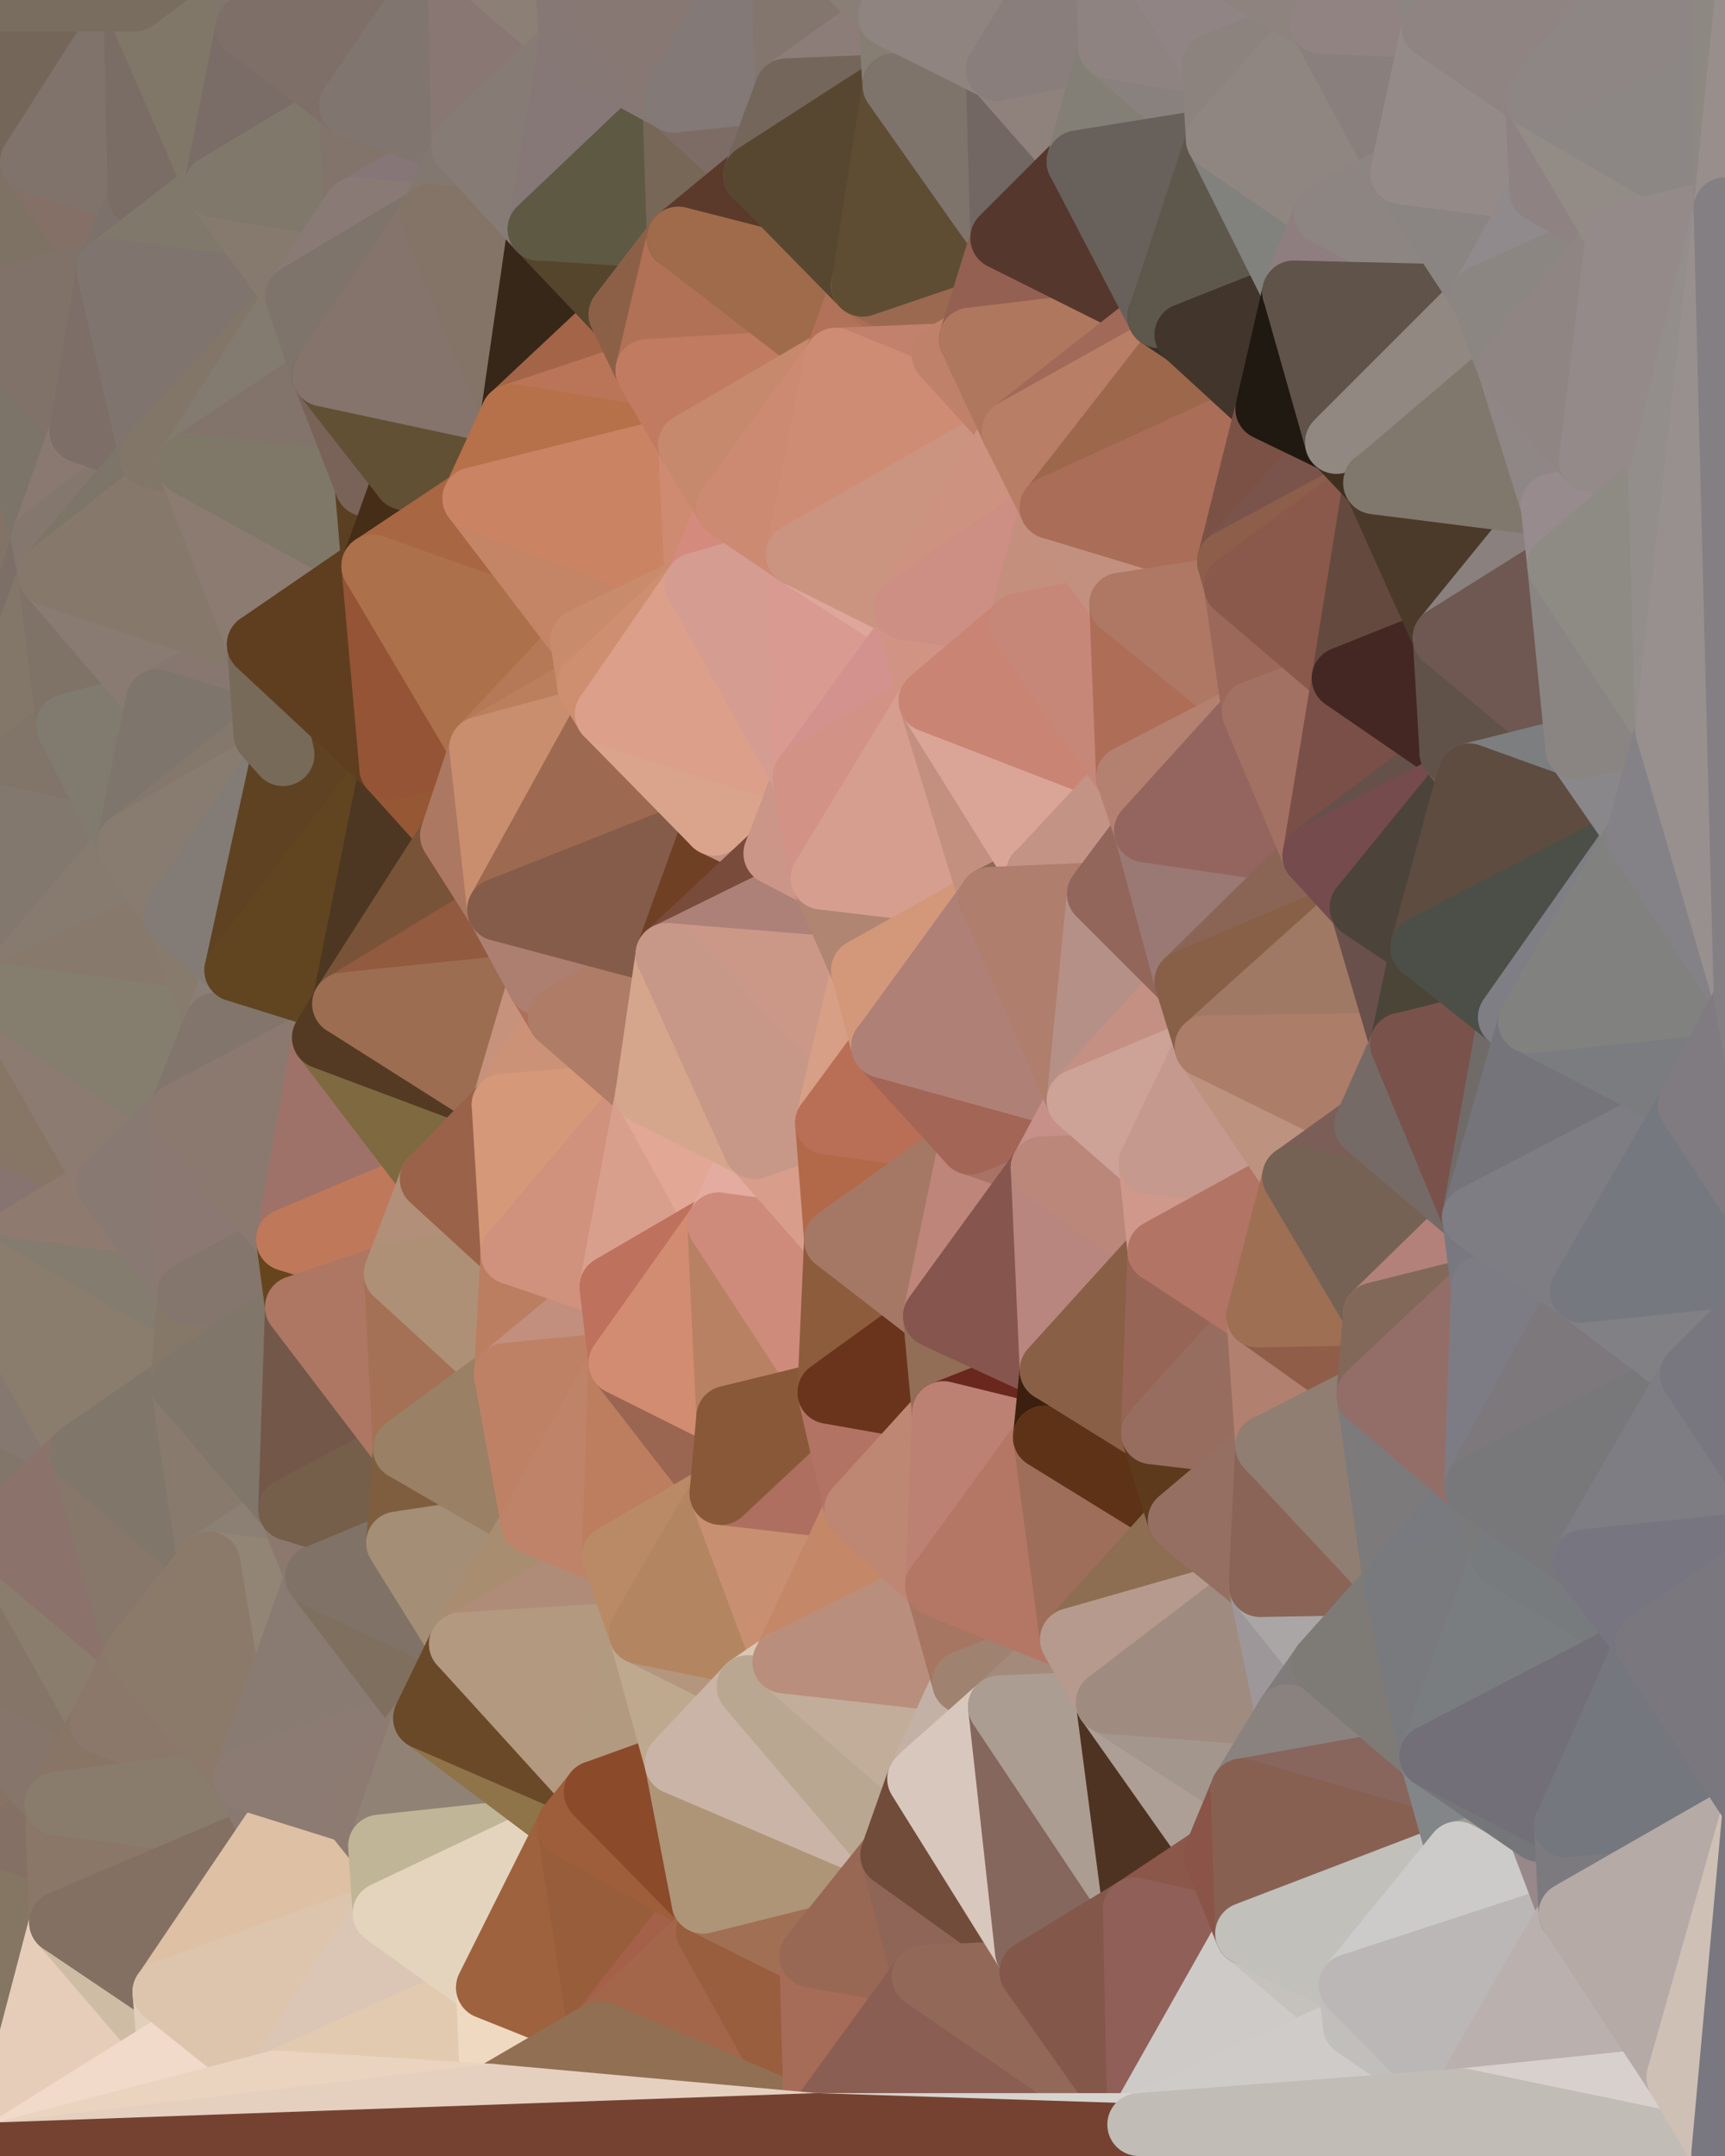 <?xml version="1.0" standalone="yes"?>
<svg width="768" height="960" xmlns="http://www.w3.org/2000/svg" version="1.1" ><polygon points="-59,600 -47,480 -33,16" fill="rgba(136, 124, 110, 1)" stroke="rgba(136, 124, 110, 1)" stroke-width="28" stroke-linejoin="round"/>
		<polygon points="-47,480 -59,600 -11,563" fill="rgba(129, 109, 98, 1)" stroke="rgba(129, 109, 98, 1)" stroke-width="28" stroke-linejoin="round"/>
		<polygon points="-33,16 -47,480 -11,136" fill="rgba(127, 113, 100, 1)" stroke="rgba(127, 113, 100, 1)" stroke-width="28" stroke-linejoin="round"/>
		<polygon points="-47,480 -17,360 -11,136" fill="rgba(128, 113, 106, 1)" stroke="rgba(128, 113, 106, 1)" stroke-width="28" stroke-linejoin="round"/>
		<polygon points="-17,360 -47,480 0,443" fill="rgba(131, 112, 98, 1)" stroke="rgba(131, 112, 98, 1)" stroke-width="28" stroke-linejoin="round"/>
		<polygon points="-59,600 -50,720 -2,683" fill="rgba(137, 119, 109, 1)" stroke="rgba(137, 119, 109, 1)" stroke-width="28" stroke-linejoin="round"/>
		<polygon points="-33,16 -11,136 14,72" fill="rgba(123, 111, 99, 1)" stroke="rgba(123, 111, 99, 1)" stroke-width="28" stroke-linejoin="round"/>
		<polygon points="-11,136 -17,360 19,240" fill="rgba(131, 115, 102, 1)" stroke="rgba(131, 115, 102, 1)" stroke-width="28" stroke-linejoin="round"/>
		<polygon points="19,240 -17,360 22,256" fill="rgba(124, 111, 103, 1)" stroke="rgba(124, 111, 103, 1)" stroke-width="28" stroke-linejoin="round"/>
		<polygon points="-50,720 -22,840 25,803" fill="rgba(134, 115, 100, 1)" stroke="rgba(134, 115, 100, 1)" stroke-width="28" stroke-linejoin="round"/>
		<polygon points="22,256 -17,360 30,323" fill="rgba(131, 119, 105, 1)" stroke="rgba(131, 119, 105, 1)" stroke-width="28" stroke-linejoin="round"/>
		<polygon points="0,0 -33,16 14,72" fill="rgba(122, 109, 101, 1)" stroke="rgba(122, 109, 101, 1)" stroke-width="28" stroke-linejoin="round"/>
		<polygon points="-22,840 -50,720 0,959" fill="rgba(136, 115, 98, 1)" stroke="rgba(136, 115, 98, 1)" stroke-width="28" stroke-linejoin="round"/>
		<polygon points="-11,136 19,240 36,192" fill="rgba(124, 116, 105, 1)" stroke="rgba(124, 116, 105, 1)" stroke-width="28" stroke-linejoin="round"/>
		<polygon points="-59,600 -2,683 36,647" fill="rgba(130, 118, 106, 1)" stroke="rgba(130, 118, 106, 1)" stroke-width="28" stroke-linejoin="round"/>
		<polygon points="25,803 -22,840 27,856" fill="rgba(132, 112, 101, 1)" stroke="rgba(132, 112, 101, 1)" stroke-width="28" stroke-linejoin="round"/>
		<polygon points="-50,720 25,803 45,767" fill="rgba(134, 117, 107, 1)" stroke="rgba(134, 117, 107, 1)" stroke-width="28" stroke-linejoin="round"/>
		<polygon points="-11,563 -59,600 36,647" fill="rgba(133, 120, 112, 1)" stroke="rgba(133, 120, 112, 1)" stroke-width="28" stroke-linejoin="round"/>
		<polygon points="-22,840 0,959 27,856" fill="rgba(133, 118, 99, 1)" stroke="rgba(133, 118, 99, 1)" stroke-width="28" stroke-linejoin="round"/>
		<polygon points="-47,480 -11,563 48,527" fill="rgba(135, 116, 112, 1)" stroke="rgba(135, 116, 112, 1)" stroke-width="28" stroke-linejoin="round"/>
		<polygon points="14,72 -11,136 48,120" fill="rgba(126, 114, 100, 1)" stroke="rgba(126, 114, 100, 1)" stroke-width="28" stroke-linejoin="round"/>
		<polygon points="-2,683 -50,720 45,767" fill="rgba(133, 117, 104, 1)" stroke="rgba(133, 117, 104, 1)" stroke-width="28" stroke-linejoin="round"/>
		<polygon points="0,443 -47,480 48,527" fill="rgba(135, 118, 102, 1)" stroke="rgba(135, 118, 102, 1)" stroke-width="28" stroke-linejoin="round"/>
		<polygon points="30,323 -17,360 57,376" fill="rgba(129, 117, 105, 1)" stroke="rgba(129, 117, 105, 1)" stroke-width="28" stroke-linejoin="round"/>
		<polygon points="-2,683 45,767 61,736" fill="rgba(138, 125, 109, 1)" stroke="rgba(138, 125, 109, 1)" stroke-width="28" stroke-linejoin="round"/>
		<polygon points="-17,360 0,443 57,376" fill="rgba(130, 120, 110, 1)" stroke="rgba(130, 120, 110, 1)" stroke-width="28" stroke-linejoin="round"/>
		<polygon points="14,72 48,120 62,87" fill="rgba(132, 112, 103, 1)" stroke="rgba(132, 112, 103, 1)" stroke-width="28" stroke-linejoin="round"/>
		<polygon points="-11,136 36,192 48,120" fill="rgba(128, 114, 105, 1)" stroke="rgba(128, 114, 105, 1)" stroke-width="28" stroke-linejoin="round"/>
		<polygon points="36,192 19,240 67,203" fill="rgba(138, 121, 113, 1)" stroke="rgba(138, 121, 113, 1)" stroke-width="28" stroke-linejoin="round"/>
		<polygon points="0,0 14,72 60,0" fill="rgba(116, 102, 89, 1)" stroke="rgba(116, 102, 89, 1)" stroke-width="28" stroke-linejoin="round"/>
		<polygon points="27,856 0,959 75,912" fill="rgba(230, 205, 185, 1)" stroke="rgba(230, 205, 185, 1)" stroke-width="28" stroke-linejoin="round"/>
		<polygon points="73,887 27,856 75,912" fill="rgba(206, 188, 164, 1)" stroke="rgba(206, 188, 164, 1)" stroke-width="28" stroke-linejoin="round"/>
		<polygon points="57,376 0,443 78,407" fill="rgba(135, 123, 111, 1)" stroke="rgba(135, 123, 111, 1)" stroke-width="28" stroke-linejoin="round"/>
		<polygon points="22,256 30,323 70,312" fill="rgba(127, 115, 103, 1)" stroke="rgba(127, 115, 103, 1)" stroke-width="28" stroke-linejoin="round"/>
		<polygon points="0,443 48,527 80,496" fill="rgba(140, 123, 113, 1)" stroke="rgba(140, 123, 113, 1)" stroke-width="28" stroke-linejoin="round"/>
		<polygon points="48,527 -11,563 84,576" fill="rgba(142, 122, 111, 1)" stroke="rgba(142, 122, 111, 1)" stroke-width="28" stroke-linejoin="round"/>
		<polygon points="-11,563 81,616 84,576" fill="rgba(132, 124, 111, 1)" stroke="rgba(132, 124, 111, 1)" stroke-width="28" stroke-linejoin="round"/>
		<polygon points="-11,563 36,647 81,616" fill="rgba(138, 125, 109, 1)" stroke="rgba(138, 125, 109, 1)" stroke-width="28" stroke-linejoin="round"/>
		<polygon points="30,323 57,376 70,312" fill="rgba(129, 123, 111, 1)" stroke="rgba(129, 123, 111, 1)" stroke-width="28" stroke-linejoin="round"/>
		<polygon points="36,647 -2,683 61,736" fill="rgba(139, 114, 107, 1)" stroke="rgba(139, 114, 107, 1)" stroke-width="28" stroke-linejoin="round"/>
		<polygon points="36,647 61,736 93,696" fill="rgba(135, 119, 106, 1)" stroke="rgba(135, 119, 106, 1)" stroke-width="28" stroke-linejoin="round"/>
		<polygon points="60,0 14,72 62,87" fill="rgba(128, 115, 107, 1)" stroke="rgba(128, 115, 107, 1)" stroke-width="28" stroke-linejoin="round"/>
		<polygon points="78,407 0,443 96,456" fill="rgba(135, 121, 108, 1)" stroke="rgba(135, 121, 108, 1)" stroke-width="28" stroke-linejoin="round"/>
		<polygon points="0,443 80,496 96,456" fill="rgba(133, 126, 110, 1)" stroke="rgba(133, 126, 110, 1)" stroke-width="28" stroke-linejoin="round"/>
		<polygon points="19,240 22,256 67,203" fill="rgba(132, 119, 110, 1)" stroke="rgba(132, 119, 110, 1)" stroke-width="28" stroke-linejoin="round"/>
		<polygon points="78,407 96,456 105,432" fill="rgba(135, 123, 109, 1)" stroke="rgba(135, 123, 109, 1)" stroke-width="28" stroke-linejoin="round"/>
		<polygon points="48,120 36,192 67,203" fill="rgba(125, 110, 103, 1)" stroke="rgba(125, 110, 103, 1)" stroke-width="28" stroke-linejoin="round"/>
		<polygon points="67,203 22,256 84,207" fill="rgba(125, 117, 104, 1)" stroke="rgba(125, 117, 104, 1)" stroke-width="28" stroke-linejoin="round"/>
		<polygon points="45,767 25,803 109,792" fill="rgba(136, 117, 102, 1)" stroke="rgba(136, 117, 102, 1)" stroke-width="28" stroke-linejoin="round"/>
		<polygon points="62,87 48,120 96,83" fill="rgba(124, 113, 107, 1)" stroke="rgba(124, 113, 107, 1)" stroke-width="28" stroke-linejoin="round"/>
		<polygon points="108,-36 60,0 110,12" fill="rgba(129, 116, 110, 1)" stroke="rgba(129, 116, 110, 1)" stroke-width="28" stroke-linejoin="round"/>
		<polygon points="61,736 45,767 109,792" fill="rgba(139, 120, 106, 1)" stroke="rgba(139, 120, 106, 1)" stroke-width="28" stroke-linejoin="round"/>
		<polygon points="60,0 62,87 96,83" fill="rgba(122, 109, 101, 1)" stroke="rgba(122, 109, 101, 1)" stroke-width="28" stroke-linejoin="round"/>
		<polygon points="81,616 36,647 93,696" fill="rgba(128, 118, 106, 1)" stroke="rgba(128, 118, 106, 1)" stroke-width="28" stroke-linejoin="round"/>
		<polygon points="25,803 27,856 121,816" fill="rgba(138, 119, 104, 1)" stroke="rgba(138, 119, 104, 1)" stroke-width="28" stroke-linejoin="round"/>
		<polygon points="109,792 25,803 121,816" fill="rgba(137, 124, 108, 1)" stroke="rgba(137, 124, 108, 1)" stroke-width="28" stroke-linejoin="round"/>
		<polygon points="22,256 70,312 115,287" fill="rgba(137, 123, 114, 1)" stroke="rgba(137, 123, 114, 1)" stroke-width="28" stroke-linejoin="round"/>
		<polygon points="60,0 96,83 110,12" fill="rgba(128, 119, 104, 1)" stroke="rgba(128, 119, 104, 1)" stroke-width="28" stroke-linejoin="round"/>
		<polygon points="27,856 73,887 121,816" fill="rgba(131, 112, 98, 1)" stroke="rgba(131, 112, 98, 1)" stroke-width="28" stroke-linejoin="round"/>
		<polygon points="115,287 70,312 118,327" fill="rgba(136, 119, 112, 1)" stroke="rgba(136, 119, 112, 1)" stroke-width="28" stroke-linejoin="round"/>
		<polygon points="70,312 57,376 118,327" fill="rgba(126, 117, 108, 1)" stroke="rgba(126, 117, 108, 1)" stroke-width="28" stroke-linejoin="round"/>
		<polygon points="84,207 22,256 115,287" fill="rgba(134, 120, 107, 1)" stroke="rgba(134, 120, 107, 1)" stroke-width="28" stroke-linejoin="round"/>
		<polygon points="0,0 60,0 108,-36" fill="rgba(121, 109, 95, 1)" stroke="rgba(121, 109, 95, 1)" stroke-width="28" stroke-linejoin="round"/>
		<polygon points="80,496 48,527 84,576" fill="rgba(136, 121, 114, 1)" stroke="rgba(136, 121, 114, 1)" stroke-width="28" stroke-linejoin="round"/>
		<polygon points="80,496 84,576 128,552" fill="rgba(139, 120, 114, 1)" stroke="rgba(139, 120, 114, 1)" stroke-width="28" stroke-linejoin="round"/>
		<polygon points="84,576 81,616 132,582" fill="rgba(133, 120, 104, 1)" stroke="rgba(133, 120, 104, 1)" stroke-width="28" stroke-linejoin="round"/>
		<polygon points="128,552 84,576 132,582" fill="rgba(132, 118, 109, 1)" stroke="rgba(132, 118, 109, 1)" stroke-width="28" stroke-linejoin="round"/>
		<polygon points="96,83 48,120 132,132" fill="rgba(128, 120, 107, 1)" stroke="rgba(128, 120, 107, 1)" stroke-width="28" stroke-linejoin="round"/>
		<polygon points="48,120 67,203 132,132" fill="rgba(127, 116, 110, 1)" stroke="rgba(127, 116, 110, 1)" stroke-width="28" stroke-linejoin="round"/>
		<polygon points="67,203 84,207 132,132" fill="rgba(130, 118, 104, 1)" stroke="rgba(130, 118, 104, 1)" stroke-width="28" stroke-linejoin="round"/>
		<polygon points="81,616 93,696 129,672" fill="rgba(136, 122, 109, 1)" stroke="rgba(136, 122, 109, 1)" stroke-width="28" stroke-linejoin="round"/>
		<polygon points="118,327 57,376 126,336" fill="rgba(132, 120, 108, 1)" stroke="rgba(132, 120, 108, 1)" stroke-width="28" stroke-linejoin="round"/>
		<polygon points="73,887 75,912 123,927" fill="rgba(225, 207, 187, 1)" stroke="rgba(225, 207, 187, 1)" stroke-width="28" stroke-linejoin="round"/>
		<polygon points="129,672 93,696 141,702" fill="rgba(140, 128, 116, 1)" stroke="rgba(140, 128, 116, 1)" stroke-width="28" stroke-linejoin="round"/>
		<polygon points="57,376 78,407 126,336" fill="rgba(136, 124, 112, 1)" stroke="rgba(136, 124, 112, 1)" stroke-width="28" stroke-linejoin="round"/>
		<polygon points="105,432 96,456 144,462" fill="rgba(137, 127, 118, 1)" stroke="rgba(137, 127, 118, 1)" stroke-width="28" stroke-linejoin="round"/>
		<polygon points="132,132 84,207 144,167" fill="rgba(131, 123, 112, 1)" stroke="rgba(131, 123, 112, 1)" stroke-width="28" stroke-linejoin="round"/>
		<polygon points="105,432 144,462 153,447" fill="rgba(102, 70, 32, 1)" stroke="rgba(102, 70, 32, 1)" stroke-width="28" stroke-linejoin="round"/>
		<polygon points="96,456 80,496 144,462" fill="rgba(130, 117, 108, 1)" stroke="rgba(130, 117, 108, 1)" stroke-width="28" stroke-linejoin="round"/>
		<polygon points="110,12 96,83 156,47" fill="rgba(122, 109, 103, 1)" stroke="rgba(122, 109, 103, 1)" stroke-width="28" stroke-linejoin="round"/>
		<polygon points="96,83 132,132 158,93" fill="rgba(134, 122, 110, 1)" stroke="rgba(134, 122, 110, 1)" stroke-width="28" stroke-linejoin="round"/>
		<polygon points="109,792 121,816 157,807" fill="rgba(138, 121, 113, 1)" stroke="rgba(138, 121, 113, 1)" stroke-width="28" stroke-linejoin="round"/>
		<polygon points="93,696 109,792 141,702" fill="rgba(146, 133, 117, 1)" stroke="rgba(146, 133, 117, 1)" stroke-width="28" stroke-linejoin="round"/>
		<polygon points="75,912 0,959 123,927" fill="rgba(241, 218, 202, 1)" stroke="rgba(241, 218, 202, 1)" stroke-width="28" stroke-linejoin="round"/>
		<polygon points="93,696 61,736 109,792" fill="rgba(139, 122, 106, 1)" stroke="rgba(139, 122, 106, 1)" stroke-width="28" stroke-linejoin="round"/>
		<polygon points="144,167 84,207 163,216" fill="rgba(130, 116, 107, 1)" stroke="rgba(130, 116, 107, 1)" stroke-width="28" stroke-linejoin="round"/>
		<polygon points="156,47 96,83 158,93" fill="rgba(128, 120, 107, 1)" stroke="rgba(128, 120, 107, 1)" stroke-width="28" stroke-linejoin="round"/>
		<polygon points="84,207 115,287 166,252" fill="rgba(140, 123, 113, 1)" stroke="rgba(140, 123, 113, 1)" stroke-width="28" stroke-linejoin="round"/>
		<polygon points="163,216 84,207 166,252" fill="rgba(127, 120, 104, 1)" stroke="rgba(127, 120, 104, 1)" stroke-width="28" stroke-linejoin="round"/>
		<polygon points="157,807 121,816 169,822" fill="rgba(133, 115, 105, 1)" stroke="rgba(133, 115, 105, 1)" stroke-width="28" stroke-linejoin="round"/>
		<polygon points="81,616 129,672 132,582" fill="rgba(128, 118, 106, 1)" stroke="rgba(128, 118, 106, 1)" stroke-width="28" stroke-linejoin="round"/>
		<polygon points="169,822 121,816 171,852" fill="rgba(135, 125, 116, 1)" stroke="rgba(135, 125, 116, 1)" stroke-width="28" stroke-linejoin="round"/>
		<polygon points="121,816 73,887 171,852" fill="rgba(222, 192, 164, 1)" stroke="rgba(222, 192, 164, 1)" stroke-width="28" stroke-linejoin="round"/>
		<polygon points="80,496 128,552 144,462" fill="rgba(139, 121, 111, 1)" stroke="rgba(139, 121, 111, 1)" stroke-width="28" stroke-linejoin="round"/>
		<polygon points="78,407 105,432 126,336" fill="rgba(131, 124, 118, 1)" stroke="rgba(131, 124, 118, 1)" stroke-width="28" stroke-linejoin="round"/>
		<polygon points="128,552 132,582 176,567" fill="rgba(102, 69, 28, 1)" stroke="rgba(102, 69, 28, 1)" stroke-width="28" stroke-linejoin="round"/>
		<polygon points="73,887 123,927 171,852" fill="rgba(221, 197, 173, 1)" stroke="rgba(221, 197, 173, 1)" stroke-width="28" stroke-linejoin="round"/>
		<polygon points="129,672 141,702 177,687" fill="rgba(140, 120, 109, 1)" stroke="rgba(140, 120, 109, 1)" stroke-width="28" stroke-linejoin="round"/>
		<polygon points="132,582 129,672 180,645" fill="rgba(115, 87, 73, 1)" stroke="rgba(115, 87, 73, 1)" stroke-width="28" stroke-linejoin="round"/>
		<polygon points="129,672 177,687 180,645" fill="rgba(117, 95, 74, 1)" stroke="rgba(117, 95, 74, 1)" stroke-width="28" stroke-linejoin="round"/>
		<polygon points="141,702 109,792 189,765" fill="rgba(137, 123, 114, 1)" stroke="rgba(137, 123, 114, 1)" stroke-width="28" stroke-linejoin="round"/>
		<polygon points="109,792 157,807 189,765" fill="rgba(140, 123, 115, 1)" stroke="rgba(140, 123, 115, 1)" stroke-width="28" stroke-linejoin="round"/>
		<polygon points="144,462 128,552 192,525" fill="rgba(158, 114, 105, 1)" stroke="rgba(158, 114, 105, 1)" stroke-width="28" stroke-linejoin="round"/>
		<polygon points="128,552 176,567 192,525" fill="rgba(191, 120, 90, 1)" stroke="rgba(191, 120, 90, 1)" stroke-width="28" stroke-linejoin="round"/>
		<polygon points="163,216 166,252 180,213" fill="rgba(90, 63, 34, 1)" stroke="rgba(90, 63, 34, 1)" stroke-width="28" stroke-linejoin="round"/>
		<polygon points="144,167 163,216 180,213" fill="rgba(121, 99, 88, 1)" stroke="rgba(121, 99, 88, 1)" stroke-width="28" stroke-linejoin="round"/>
		<polygon points="115,287 126,336 174,342" fill="rgba(93, 76, 46, 1)" stroke="rgba(93, 76, 46, 1)" stroke-width="28" stroke-linejoin="round"/>
		<polygon points="126,336 105,432 174,342" fill="rgba(95, 66, 34, 1)" stroke="rgba(95, 66, 34, 1)" stroke-width="28" stroke-linejoin="round"/>
		<polygon points="115,287 118,327 126,336" fill="rgba(119, 106, 89, 1)" stroke="rgba(119, 106, 89, 1)" stroke-width="28" stroke-linejoin="round"/>
		<polygon points="105,432 153,447 174,342" fill="rgba(97, 69, 32, 1)" stroke="rgba(97, 69, 32, 1)" stroke-width="28" stroke-linejoin="round"/>
		<polygon points="108,-36 110,12 204,-23" fill="rgba(128, 118, 108, 1)" stroke="rgba(128, 118, 108, 1)" stroke-width="28" stroke-linejoin="round"/>
		<polygon points="174,342 153,447 201,372" fill="rgba(77, 55, 34, 1)" stroke="rgba(77, 55, 34, 1)" stroke-width="28" stroke-linejoin="round"/>
		<polygon points="141,702 189,765 205,732" fill="rgba(127, 111, 95, 1)" stroke="rgba(127, 111, 95, 1)" stroke-width="28" stroke-linejoin="round"/>
		<polygon points="156,47 158,93 206,65" fill="rgba(130, 116, 107, 1)" stroke="rgba(130, 116, 107, 1)" stroke-width="28" stroke-linejoin="round"/>
		<polygon points="158,93 192,96 206,65" fill="rgba(134, 118, 119, 1)" stroke="rgba(134, 118, 119, 1)" stroke-width="28" stroke-linejoin="round"/>
		<polygon points="177,687 141,702 205,732" fill="rgba(128, 114, 103, 1)" stroke="rgba(128, 114, 103, 1)" stroke-width="28" stroke-linejoin="round"/>
		<polygon points="110,12 156,47 204,-23" fill="rgba(126, 111, 104, 1)" stroke="rgba(126, 111, 104, 1)" stroke-width="28" stroke-linejoin="round"/>
		<polygon points="176,567 132,582 180,645" fill="rgba(174, 119, 99, 1)" stroke="rgba(174, 119, 99, 1)" stroke-width="28" stroke-linejoin="round"/>
		<polygon points="166,252 115,287 174,342" fill="rgba(95, 62, 31, 1)" stroke="rgba(95, 62, 31, 1)" stroke-width="28" stroke-linejoin="round"/>
		<polygon points="158,93 132,132 192,96" fill="rgba(137, 122, 117, 1)" stroke="rgba(137, 122, 117, 1)" stroke-width="28" stroke-linejoin="round"/>
		<polygon points="180,213 166,252 211,222" fill="rgba(70, 45, 23, 1)" stroke="rgba(70, 45, 23, 1)" stroke-width="28" stroke-linejoin="round"/>
		<polygon points="157,807 169,822 189,765" fill="rgba(141, 123, 113, 1)" stroke="rgba(141, 123, 113, 1)" stroke-width="28" stroke-linejoin="round"/>
		<polygon points="171,852 123,927 217,885" fill="rgba(219, 198, 181, 1)" stroke="rgba(219, 198, 181, 1)" stroke-width="28" stroke-linejoin="round"/>
		<polygon points="174,342 201,372 214,333" fill="rgba(150, 87, 52, 1)" stroke="rgba(150, 87, 52, 1)" stroke-width="28" stroke-linejoin="round"/>
		<polygon points="132,132 144,167 192,96" fill="rgba(126, 116, 107, 1)" stroke="rgba(126, 116, 107, 1)" stroke-width="28" stroke-linejoin="round"/>
		<polygon points="201,372 153,447 222,405" fill="rgba(120, 83, 56, 1)" stroke="rgba(120, 83, 56, 1)" stroke-width="28" stroke-linejoin="round"/>
		<polygon points="217,885 123,927 219,933" fill="rgba(226, 202, 176, 1)" stroke="rgba(226, 202, 176, 1)" stroke-width="28" stroke-linejoin="round"/>
		<polygon points="144,462 192,525 224,492" fill="rgba(127, 105, 64, 1)" stroke="rgba(127, 105, 64, 1)" stroke-width="28" stroke-linejoin="round"/>
		<polygon points="176,567 180,645 225,612" fill="rgba(164, 113, 86, 1)" stroke="rgba(164, 113, 86, 1)" stroke-width="28" stroke-linejoin="round"/>
		<polygon points="153,447 144,462 224,492" fill="rgba(84, 58, 35, 1)" stroke="rgba(84, 58, 35, 1)" stroke-width="28" stroke-linejoin="round"/>
		<polygon points="192,525 176,567 228,558" fill="rgba(178, 143, 121, 1)" stroke="rgba(178, 143, 121, 1)" stroke-width="28" stroke-linejoin="round"/>
		<polygon points="180,213 211,222 228,185" fill="rgba(137, 91, 65, 1)" stroke="rgba(137, 91, 65, 1)" stroke-width="28" stroke-linejoin="round"/>
		<polygon points="144,167 180,213 228,185" fill="rgba(97, 80, 52, 1)" stroke="rgba(97, 80, 52, 1)" stroke-width="28" stroke-linejoin="round"/>
		<polygon points="166,252 174,342 214,333" fill="rgba(149, 84, 54, 1)" stroke="rgba(149, 84, 54, 1)" stroke-width="28" stroke-linejoin="round"/>
		<polygon points="180,645 177,687 237,678" fill="rgba(127, 94, 63, 1)" stroke="rgba(127, 94, 63, 1)" stroke-width="28" stroke-linejoin="round"/>
		<polygon points="176,567 225,612 228,558" fill="rgba(174, 144, 118, 1)" stroke="rgba(174, 144, 118, 1)" stroke-width="28" stroke-linejoin="round"/>
		<polygon points="204,-23 156,47 206,65" fill="rgba(128, 117, 111, 1)" stroke="rgba(128, 117, 111, 1)" stroke-width="28" stroke-linejoin="round"/>
		<polygon points="206,65 192,96 240,102" fill="rgba(130, 120, 111, 1)" stroke="rgba(130, 120, 111, 1)" stroke-width="28" stroke-linejoin="round"/>
		<polygon points="222,405 153,447 240,438" fill="rgba(146, 90, 63, 1)" stroke="rgba(146, 90, 63, 1)" stroke-width="28" stroke-linejoin="round"/>
		<polygon points="153,447 224,492 240,438" fill="rgba(156, 109, 81, 1)" stroke="rgba(156, 109, 81, 1)" stroke-width="28" stroke-linejoin="round"/>
		<polygon points="177,687 205,732 237,678" fill="rgba(164, 142, 118, 1)" stroke="rgba(164, 142, 118, 1)" stroke-width="28" stroke-linejoin="round"/>
		<polygon points="192,96 144,167 228,185" fill="rgba(133, 116, 108, 1)" stroke="rgba(133, 116, 108, 1)" stroke-width="28" stroke-linejoin="round"/>
		<polygon points="240,438 224,492 249,453" fill="rgba(198, 146, 124, 1)" stroke="rgba(198, 146, 124, 1)" stroke-width="28" stroke-linejoin="round"/>
		<polygon points="189,765 169,822 253,813" fill="rgba(144, 130, 117, 1)" stroke="rgba(144, 130, 117, 1)" stroke-width="28" stroke-linejoin="round"/>
		<polygon points="225,612 180,645 237,678" fill="rgba(154, 128, 101, 1)" stroke="rgba(154, 128, 101, 1)" stroke-width="28" stroke-linejoin="round"/>
		<polygon points="204,-23 206,65 254,20" fill="rgba(137, 119, 115, 1)" stroke="rgba(137, 119, 115, 1)" stroke-width="28" stroke-linejoin="round"/>
		<polygon points="252,-17 204,-23 254,20" fill="rgba(140, 127, 118, 1)" stroke="rgba(140, 127, 118, 1)" stroke-width="28" stroke-linejoin="round"/>
		<polygon points="169,822 171,852 253,813" fill="rgba(192, 181, 151, 1)" stroke="rgba(192, 181, 151, 1)" stroke-width="28" stroke-linejoin="round"/>
		<polygon points="192,96 228,185 240,102" fill="rgba(132, 116, 103, 1)" stroke="rgba(132, 116, 103, 1)" stroke-width="28" stroke-linejoin="round"/>
		<polygon points="224,492 192,525 228,558" fill="rgba(154, 98, 73, 1)" stroke="rgba(154, 98, 73, 1)" stroke-width="28" stroke-linejoin="round"/>
		<polygon points="211,222 166,252 259,285" fill="rgba(168, 102, 67, 1)" stroke="rgba(168, 102, 67, 1)" stroke-width="28" stroke-linejoin="round"/>
		<polygon points="166,252 214,333 259,285" fill="rgba(172, 112, 75, 1)" stroke="rgba(172, 112, 75, 1)" stroke-width="28" stroke-linejoin="round"/>
		<polygon points="171,852 217,885 253,813" fill="rgba(228, 212, 189, 1)" stroke="rgba(228, 212, 189, 1)" stroke-width="28" stroke-linejoin="round"/>
		<polygon points="259,285 214,333 262,305" fill="rgba(181, 121, 87, 1)" stroke="rgba(181, 121, 87, 1)" stroke-width="28" stroke-linejoin="round"/>
		<polygon points="217,885 219,933 267,905" fill="rgba(239, 217, 193, 1)" stroke="rgba(239, 217, 193, 1)" stroke-width="28" stroke-linejoin="round"/>
		<polygon points="189,765 253,813 265,798" fill="rgba(143, 116, 73, 1)" stroke="rgba(143, 116, 73, 1)" stroke-width="28" stroke-linejoin="round"/>
		<polygon points="262,305 214,333 270,318" fill="rgba(187, 127, 93, 1)" stroke="rgba(187, 127, 93, 1)" stroke-width="28" stroke-linejoin="round"/>
		<polygon points="228,558 225,612 272,573" fill="rgba(187, 126, 97, 1)" stroke="rgba(187, 126, 97, 1)" stroke-width="28" stroke-linejoin="round"/>
		<polygon points="272,573 225,612 276,607" fill="rgba(194, 143, 126, 1)" stroke="rgba(194, 143, 126, 1)" stroke-width="28" stroke-linejoin="round"/>
		<polygon points="240,102 228,185 276,140" fill="rgba(55, 39, 24, 1)" stroke="rgba(55, 39, 24, 1)" stroke-width="28" stroke-linejoin="round"/>
		<polygon points="237,678 205,732 273,693" fill="rgba(168, 141, 112, 1)" stroke="rgba(168, 141, 112, 1)" stroke-width="28" stroke-linejoin="round"/>
		<polygon points="205,732 189,765 265,798" fill="rgba(106, 73, 40, 1)" stroke="rgba(106, 73, 40, 1)" stroke-width="28" stroke-linejoin="round"/>
		<polygon points="273,693 205,732 285,727" fill="rgba(175, 140, 120, 1)" stroke="rgba(175, 140, 120, 1)" stroke-width="28" stroke-linejoin="round"/>
		<polygon points="276,140 228,185 288,165" fill="rgba(164, 100, 72, 1)" stroke="rgba(164, 100, 72, 1)" stroke-width="28" stroke-linejoin="round"/>
		<polygon points="249,453 224,492 288,487" fill="rgba(203, 146, 119, 1)" stroke="rgba(203, 146, 119, 1)" stroke-width="28" stroke-linejoin="round"/>
		<polygon points="205,732 265,798 285,727" fill="rgba(179, 153, 128, 1)" stroke="rgba(179, 153, 128, 1)" stroke-width="28" stroke-linejoin="round"/>
		<polygon points="225,612 237,678 276,607" fill="rgba(190, 129, 101, 1)" stroke="rgba(190, 129, 101, 1)" stroke-width="28" stroke-linejoin="round"/>
		<polygon points="206,65 240,102 254,20" fill="rgba(134, 123, 117, 1)" stroke="rgba(134, 123, 117, 1)" stroke-width="28" stroke-linejoin="round"/>
		<polygon points="214,333 201,372 222,405" fill="rgba(172, 120, 98, 1)" stroke="rgba(172, 120, 98, 1)" stroke-width="28" stroke-linejoin="round"/>
		<polygon points="240,438 249,453 297,425" fill="rgba(173, 113, 89, 1)" stroke="rgba(173, 113, 89, 1)" stroke-width="28" stroke-linejoin="round"/>
		<polygon points="240,102 276,140 302,106" fill="rgba(85, 69, 44, 1)" stroke="rgba(85, 69, 44, 1)" stroke-width="28" stroke-linejoin="round"/>
		<polygon points="254,20 240,102 300,45" fill="rgba(134, 120, 119, 1)" stroke="rgba(134, 120, 119, 1)" stroke-width="28" stroke-linejoin="round"/>
		<polygon points="222,405 240,438 297,425" fill="rgba(173, 127, 112, 1)" stroke="rgba(173, 127, 112, 1)" stroke-width="28" stroke-linejoin="round"/>
		<polygon points="224,492 228,558 288,487" fill="rgba(213, 152, 121, 1)" stroke="rgba(213, 152, 121, 1)" stroke-width="28" stroke-linejoin="round"/>
		<polygon points="214,333 222,405 270,318" fill="rgba(201, 142, 110, 1)" stroke="rgba(201, 142, 110, 1)" stroke-width="28" stroke-linejoin="round"/>
		<polygon points="253,813 217,885 267,905" fill="rgba(158, 98, 62, 1)" stroke="rgba(158, 98, 62, 1)" stroke-width="28" stroke-linejoin="round"/>
		<polygon points="288,165 228,185 307,198" fill="rgba(186, 117, 88, 1)" stroke="rgba(186, 117, 88, 1)" stroke-width="28" stroke-linejoin="round"/>
		<polygon points="285,727 265,798 301,785" fill="rgba(178, 154, 128, 1)" stroke="rgba(178, 154, 128, 1)" stroke-width="28" stroke-linejoin="round"/>
		<polygon points="228,558 272,573 288,487" fill="rgba(208, 146, 125, 1)" stroke="rgba(208, 146, 125, 1)" stroke-width="28" stroke-linejoin="round"/>
		<polygon points="253,813 267,905 313,847" fill="rgba(152, 93, 59, 1)" stroke="rgba(152, 93, 59, 1)" stroke-width="28" stroke-linejoin="round"/>
		<polygon points="228,185 211,222 307,198" fill="rgba(182, 113, 74, 1)" stroke="rgba(182, 113, 74, 1)" stroke-width="28" stroke-linejoin="round"/>
		<polygon points="300,45 240,102 302,106" fill="rgba(94, 89, 67, 1)" stroke="rgba(94, 89, 67, 1)" stroke-width="28" stroke-linejoin="round"/>
		<polygon points="237,678 273,693 276,607" fill="rgba(191, 131, 105, 1)" stroke="rgba(191, 131, 105, 1)" stroke-width="28" stroke-linejoin="round"/>
		<polygon points="313,847 267,905 315,860" fill="rgba(164, 96, 73, 1)" stroke="rgba(164, 96, 73, 1)" stroke-width="28" stroke-linejoin="round"/>
		<polygon points="249,453 288,487 297,425" fill="rgba(175, 124, 103, 1)" stroke="rgba(175, 124, 103, 1)" stroke-width="28" stroke-linejoin="round"/>
		<polygon points="270,318 222,405 318,367" fill="rgba(157, 105, 81, 1)" stroke="rgba(157, 105, 81, 1)" stroke-width="28" stroke-linejoin="round"/>
		<polygon points="265,798 253,813 313,847" fill="rgba(158, 94, 59, 1)" stroke="rgba(158, 94, 59, 1)" stroke-width="28" stroke-linejoin="round"/>
		<polygon points="211,222 259,285 310,260" fill="rgba(196, 133, 102, 1)" stroke="rgba(196, 133, 102, 1)" stroke-width="28" stroke-linejoin="round"/>
		<polygon points="307,198 211,222 310,260" fill="rgba(202, 131, 99, 1)" stroke="rgba(202, 131, 99, 1)" stroke-width="28" stroke-linejoin="round"/>
		<polygon points="222,405 297,425 318,367" fill="rgba(133, 92, 74, 1)" stroke="rgba(133, 92, 74, 1)" stroke-width="28" stroke-linejoin="round"/>
		<polygon points="276,607 273,693 321,665" fill="rgba(189, 126, 95, 1)" stroke="rgba(189, 126, 95, 1)" stroke-width="28" stroke-linejoin="round"/>
		<polygon points="288,487 272,573 320,545" fill="rgba(216, 159, 140, 1)" stroke="rgba(216, 159, 140, 1)" stroke-width="28" stroke-linejoin="round"/>
		<polygon points="276,607 321,665 324,631" fill="rgba(154, 102, 81, 1)" stroke="rgba(154, 102, 81, 1)" stroke-width="28" stroke-linejoin="round"/>
		<polygon points="307,198 310,260 324,226" fill="rgba(206, 139, 113, 1)" stroke="rgba(206, 139, 113, 1)" stroke-width="28" stroke-linejoin="round"/>
		<polygon points="301,785 265,798 313,847" fill="rgba(139, 74, 42, 1)" stroke="rgba(139, 74, 42, 1)" stroke-width="28" stroke-linejoin="round"/>
		<polygon points="259,285 262,305 310,260" fill="rgba(200, 139, 108, 1)" stroke="rgba(200, 139, 108, 1)" stroke-width="28" stroke-linejoin="round"/>
		<polygon points="262,305 270,318 310,260" fill="rgba(206, 143, 112, 1)" stroke="rgba(206, 143, 112, 1)" stroke-width="28" stroke-linejoin="round"/>
		<polygon points="285,727 301,785 333,751" fill="rgba(190, 169, 142, 1)" stroke="rgba(190, 169, 142, 1)" stroke-width="28" stroke-linejoin="round"/>
		<polygon points="288,487 320,545 336,511" fill="rgba(226, 167, 149, 1)" stroke="rgba(226, 167, 149, 1)" stroke-width="28" stroke-linejoin="round"/>
		<polygon points="300,45 302,106 336,78" fill="rgba(119, 103, 87, 1)" stroke="rgba(119, 103, 87, 1)" stroke-width="28" stroke-linejoin="round"/>
		<polygon points="276,140 288,165 302,106" fill="rgba(140, 96, 71, 1)" stroke="rgba(140, 96, 71, 1)" stroke-width="28" stroke-linejoin="round"/>
		<polygon points="252,-17 254,20 300,45" fill="rgba(134, 120, 117, 1)" stroke="rgba(134, 120, 117, 1)" stroke-width="28" stroke-linejoin="round"/>
		<polygon points="273,693 285,727 321,665" fill="rgba(186, 138, 102, 1)" stroke="rgba(186, 138, 102, 1)" stroke-width="28" stroke-linejoin="round"/>
		<polygon points="300,45 336,78 350,40" fill="rgba(125, 108, 101, 1)" stroke="rgba(125, 108, 101, 1)" stroke-width="28" stroke-linejoin="round"/>
		<polygon points="318,367 297,425 345,380" fill="rgba(111, 64, 36, 1)" stroke="rgba(111, 64, 36, 1)" stroke-width="28" stroke-linejoin="round"/>
		<polygon points="272,573 276,607 320,545" fill="rgba(190, 113, 93, 1)" stroke="rgba(190, 113, 93, 1)" stroke-width="28" stroke-linejoin="round"/>
		<polygon points="324,226 310,260 355,247" fill="rgba(212, 138, 125, 1)" stroke="rgba(212, 138, 125, 1)" stroke-width="28" stroke-linejoin="round"/>
		<polygon points="285,727 333,751 349,740" fill="rgba(180, 150, 126, 1)" stroke="rgba(180, 150, 126, 1)" stroke-width="28" stroke-linejoin="round"/>
		<polygon points="252,-17 300,45 348,-41" fill="rgba(135, 120, 115, 1)" stroke="rgba(135, 120, 115, 1)" stroke-width="28" stroke-linejoin="round"/>
		<polygon points="320,545 276,607 324,631" fill="rgba(210, 140, 114, 1)" stroke="rgba(210, 140, 114, 1)" stroke-width="28" stroke-linejoin="round"/>
		<polygon points="318,367 345,380 358,346" fill="rgba(196, 144, 130, 1)" stroke="rgba(196, 144, 130, 1)" stroke-width="28" stroke-linejoin="round"/>
		<polygon points="321,665 285,727 349,740" fill="rgba(179, 133, 97, 1)" stroke="rgba(179, 133, 97, 1)" stroke-width="28" stroke-linejoin="round"/>
		<polygon points="270,318 318,367 358,346" fill="rgba(218, 164, 140, 1)" stroke="rgba(218, 164, 140, 1)" stroke-width="28" stroke-linejoin="round"/>
		<polygon points="313,847 315,860 361,871" fill="rgba(156, 91, 63, 1)" stroke="rgba(156, 91, 63, 1)" stroke-width="28" stroke-linejoin="round"/>
		<polygon points="348,-41 300,45 350,40" fill="rgba(131, 121, 119, 1)" stroke="rgba(131, 121, 119, 1)" stroke-width="28" stroke-linejoin="round"/>
		<polygon points="336,511 320,545 372,552" fill="rgba(228, 171, 160, 1)" stroke="rgba(228, 171, 160, 1)" stroke-width="28" stroke-linejoin="round"/>
		<polygon points="302,106 288,165 372,160" fill="rgba(177, 113, 86, 1)" stroke="rgba(177, 113, 86, 1)" stroke-width="28" stroke-linejoin="round"/>
		<polygon points="288,165 307,198 372,160" fill="rgba(193, 123, 97, 1)" stroke="rgba(193, 123, 97, 1)" stroke-width="28" stroke-linejoin="round"/>
		<polygon points="345,380 297,425 366,391" fill="rgba(121, 75, 59, 1)" stroke="rgba(121, 75, 59, 1)" stroke-width="28" stroke-linejoin="round"/>
		<polygon points="315,860 267,905 363,946" fill="rgba(163, 102, 74, 1)" stroke="rgba(163, 102, 74, 1)" stroke-width="28" stroke-linejoin="round"/>
		<polygon points="361,871 315,860 363,946" fill="rgba(153, 94, 62, 1)" stroke="rgba(153, 94, 62, 1)" stroke-width="28" stroke-linejoin="round"/>
		<polygon points="267,905 219,933 363,946" fill="rgba(145, 111, 83, 1)" stroke="rgba(145, 111, 83, 1)" stroke-width="28" stroke-linejoin="round"/>
		<polygon points="310,260 270,318 358,346" fill="rgba(220, 159, 138, 1)" stroke="rgba(220, 159, 138, 1)" stroke-width="28" stroke-linejoin="round"/>
		<polygon points="297,425 288,487 336,511" fill="rgba(213, 166, 140, 1)" stroke="rgba(213, 166, 140, 1)" stroke-width="28" stroke-linejoin="round"/>
		<polygon points="320,545 324,631 369,620" fill="rgba(184, 129, 99, 1)" stroke="rgba(184, 129, 99, 1)" stroke-width="28" stroke-linejoin="round"/>
		<polygon points="336,78 302,106 384,127" fill="rgba(91, 58, 43, 1)" stroke="rgba(91, 58, 43, 1)" stroke-width="28" stroke-linejoin="round"/>
		<polygon points="302,106 372,160 384,127" fill="rgba(160, 107, 75, 1)" stroke="rgba(160, 107, 75, 1)" stroke-width="28" stroke-linejoin="round"/>
		<polygon points="366,391 297,425 384,432" fill="rgba(173, 129, 120, 1)" stroke="rgba(173, 129, 120, 1)" stroke-width="28" stroke-linejoin="round"/>
		<polygon points="297,425 368,500 384,432" fill="rgba(203, 152, 135, 1)" stroke="rgba(203, 152, 135, 1)" stroke-width="28" stroke-linejoin="round"/>
		<polygon points="321,665 349,740 381,672" fill="rgba(200, 143, 113, 1)" stroke="rgba(200, 143, 113, 1)" stroke-width="28" stroke-linejoin="round"/>
		<polygon points="369,620 321,665 381,672" fill="rgba(174, 111, 96, 1)" stroke="rgba(174, 111, 96, 1)" stroke-width="28" stroke-linejoin="round"/>
		<polygon points="320,545 369,620 372,552" fill="rgba(206, 139, 123, 1)" stroke="rgba(206, 139, 123, 1)" stroke-width="28" stroke-linejoin="round"/>
		<polygon points="368,500 336,511 372,552" fill="rgba(216, 157, 139, 1)" stroke="rgba(216, 157, 139, 1)" stroke-width="28" stroke-linejoin="round"/>
		<polygon points="307,198 324,226 372,160" fill="rgba(198, 137, 109, 1)" stroke="rgba(198, 137, 109, 1)" stroke-width="28" stroke-linejoin="round"/>
		<polygon points="324,631 321,665 369,620" fill="rgba(137, 88, 56, 1)" stroke="rgba(137, 88, 56, 1)" stroke-width="28" stroke-linejoin="round"/>
		<polygon points="297,425 336,511 368,500" fill="rgba(199, 152, 136, 1)" stroke="rgba(199, 152, 136, 1)" stroke-width="28" stroke-linejoin="round"/>
		<polygon points="358,346 345,380 366,391" fill="rgba(203, 150, 136, 1)" stroke="rgba(203, 150, 136, 1)" stroke-width="28" stroke-linejoin="round"/>
		<polygon points="384,432 368,500 393,466" fill="rgba(215, 159, 134, 1)" stroke="rgba(215, 159, 134, 1)" stroke-width="28" stroke-linejoin="round"/>
		<polygon points="355,247 310,260 358,346" fill="rgba(213, 156, 145, 1)" stroke="rgba(213, 156, 145, 1)" stroke-width="28" stroke-linejoin="round"/>
		<polygon points="348,-41 350,40 396,7" fill="rgba(131, 118, 110, 1)" stroke="rgba(131, 118, 110, 1)" stroke-width="28" stroke-linejoin="round"/>
		<polygon points="313,847 361,871 397,826" fill="rgba(161, 111, 84, 1)" stroke="rgba(161, 111, 84, 1)" stroke-width="28" stroke-linejoin="round"/>
		<polygon points="396,7 350,40 398,38" fill="rgba(140, 125, 120, 1)" stroke="rgba(140, 125, 120, 1)" stroke-width="28" stroke-linejoin="round"/>
		<polygon points="301,785 313,847 397,826" fill="rgba(174, 149, 119, 1)" stroke="rgba(174, 149, 119, 1)" stroke-width="28" stroke-linejoin="round"/>
		<polygon points="333,751 301,785 397,826" fill="rgba(202, 180, 167, 1)" stroke="rgba(202, 180, 167, 1)" stroke-width="28" stroke-linejoin="round"/>
		<polygon points="355,247 358,346 406,280" fill="rgba(217, 154, 145, 1)" stroke="rgba(217, 154, 145, 1)" stroke-width="28" stroke-linejoin="round"/>
		<polygon points="403,271 355,247 406,280" fill="rgba(221, 167, 155, 1)" stroke="rgba(221, 167, 155, 1)" stroke-width="28" stroke-linejoin="round"/>
		<polygon points="324,226 355,247 372,160" fill="rgba(204, 138, 114, 1)" stroke="rgba(204, 138, 114, 1)" stroke-width="28" stroke-linejoin="round"/>
		<polygon points="349,740 333,751 409,792" fill="rgba(217, 199, 179, 1)" stroke="rgba(217, 199, 179, 1)" stroke-width="28" stroke-linejoin="round"/>
		<polygon points="333,751 397,826 409,792" fill="rgba(185, 167, 145, 1)" stroke="rgba(185, 167, 145, 1)" stroke-width="28" stroke-linejoin="round"/>
		<polygon points="406,280 358,346 414,312" fill="rgba(211, 146, 142, 1)" stroke="rgba(211, 146, 142, 1)" stroke-width="28" stroke-linejoin="round"/>
		<polygon points="350,40 336,78 398,38" fill="rgba(116, 102, 91, 1)" stroke="rgba(116, 102, 91, 1)" stroke-width="28" stroke-linejoin="round"/>
		<polygon points="372,552 369,620 416,586" fill="rgba(141, 92, 60, 1)" stroke="rgba(141, 92, 60, 1)" stroke-width="28" stroke-linejoin="round"/>
		<polygon points="381,672 349,740 417,706" fill="rgba(196, 135, 104, 1)" stroke="rgba(196, 135, 104, 1)" stroke-width="28" stroke-linejoin="round"/>
		<polygon points="369,620 381,672 420,629" fill="rgba(178, 115, 100, 1)" stroke="rgba(178, 115, 100, 1)" stroke-width="28" stroke-linejoin="round"/>
		<polygon points="416,586 369,620 420,629" fill="rgba(106, 52, 28, 1)" stroke="rgba(106, 52, 28, 1)" stroke-width="28" stroke-linejoin="round"/>
		<polygon points="384,127 372,160 420,158" fill="rgba(178, 114, 89, 1)" stroke="rgba(178, 114, 89, 1)" stroke-width="28" stroke-linejoin="round"/>
		<polygon points="361,871 363,946 411,880" fill="rgba(166, 108, 88, 1)" stroke="rgba(166, 108, 88, 1)" stroke-width="28" stroke-linejoin="round"/>
		<polygon points="397,826 361,871 411,880" fill="rgba(152, 104, 84, 1)" stroke="rgba(152, 104, 84, 1)" stroke-width="28" stroke-linejoin="round"/>
		<polygon points="336,78 384,127 398,38" fill="rgba(87, 71, 48, 1)" stroke="rgba(87, 71, 48, 1)" stroke-width="28" stroke-linejoin="round"/>
		<polygon points="349,740 409,792 429,749" fill="rgba(194, 173, 154, 1)" stroke="rgba(194, 173, 154, 1)" stroke-width="28" stroke-linejoin="round"/>
		<polygon points="417,706 349,740 429,749" fill="rgba(185, 142, 125, 1)" stroke="rgba(185, 142, 125, 1)" stroke-width="28" stroke-linejoin="round"/>
		<polygon points="368,500 372,552 432,509" fill="rgba(178, 105, 73, 1)" stroke="rgba(178, 105, 73, 1)" stroke-width="28" stroke-linejoin="round"/>
		<polygon points="393,466 368,500 432,509" fill="rgba(185, 111, 86, 1)" stroke="rgba(185, 111, 86, 1)" stroke-width="28" stroke-linejoin="round"/>
		<polygon points="384,127 420,158 432,151" fill="rgba(171, 110, 82, 1)" stroke="rgba(171, 110, 82, 1)" stroke-width="28" stroke-linejoin="round"/>
		<polygon points="366,391 384,432 441,400" fill="rgba(176, 133, 114, 1)" stroke="rgba(176, 133, 114, 1)" stroke-width="28" stroke-linejoin="round"/>
		<polygon points="396,7 398,38 444,31" fill="rgba(134, 126, 115, 1)" stroke="rgba(134, 126, 115, 1)" stroke-width="28" stroke-linejoin="round"/>
		<polygon points="384,127 432,151 446,106" fill="rgba(155, 105, 80, 1)" stroke="rgba(155, 105, 80, 1)" stroke-width="28" stroke-linejoin="round"/>
		<polygon points="429,749 409,792 445,760" fill="rgba(195, 177, 165, 1)" stroke="rgba(195, 177, 165, 1)" stroke-width="28" stroke-linejoin="round"/>
		<polygon points="420,158 372,160 451,192" fill="rgba(194, 129, 109, 1)" stroke="rgba(194, 129, 109, 1)" stroke-width="28" stroke-linejoin="round"/>
		<polygon points="398,38 384,127 446,106" fill="rgba(94, 77, 51, 1)" stroke="rgba(94, 77, 51, 1)" stroke-width="28" stroke-linejoin="round"/>
		<polygon points="372,552 416,586 432,509" fill="rgba(165, 120, 101, 1)" stroke="rgba(165, 120, 101, 1)" stroke-width="28" stroke-linejoin="round"/>
		<polygon points="204,-23 252,-17 348,-41" fill="rgba(134, 120, 111, 1)" stroke="rgba(134, 120, 111, 1)" stroke-width="28" stroke-linejoin="round"/>
		<polygon points="403,271 406,280 454,278" fill="rgba(204, 152, 141, 1)" stroke="rgba(204, 152, 141, 1)" stroke-width="28" stroke-linejoin="round"/>
		<polygon points="372,160 355,247 451,192" fill="rgba(206, 140, 116, 1)" stroke="rgba(206, 140, 116, 1)" stroke-width="28" stroke-linejoin="round"/>
		<polygon points="355,247 403,271 451,192" fill="rgba(203, 148, 128, 1)" stroke="rgba(203, 148, 128, 1)" stroke-width="28" stroke-linejoin="round"/>
		<polygon points="358,346 366,391 414,312" fill="rgba(210, 146, 134, 1)" stroke="rgba(210, 146, 134, 1)" stroke-width="28" stroke-linejoin="round"/>
		<polygon points="406,280 414,312 454,278" fill="rgba(209, 147, 132, 1)" stroke="rgba(209, 147, 132, 1)" stroke-width="28" stroke-linejoin="round"/>
		<polygon points="414,312 366,391 441,400" fill="rgba(214, 158, 143, 1)" stroke="rgba(214, 158, 143, 1)" stroke-width="28" stroke-linejoin="round"/>
		<polygon points="381,672 417,706 420,629" fill="rgba(190, 135, 115, 1)" stroke="rgba(190, 135, 115, 1)" stroke-width="28" stroke-linejoin="round"/>
		<polygon points="457,869 411,880 459,878" fill="rgba(150, 103, 87, 1)" stroke="rgba(150, 103, 87, 1)" stroke-width="28" stroke-linejoin="round"/>
		<polygon points="432,151 420,158 451,192" fill="rgba(191, 129, 106, 1)" stroke="rgba(191, 129, 106, 1)" stroke-width="28" stroke-linejoin="round"/>
		<polygon points="397,826 411,880 457,869" fill="rgba(143, 101, 87, 1)" stroke="rgba(143, 101, 87, 1)" stroke-width="28" stroke-linejoin="round"/>
		<polygon points="384,432 393,466 441,400" fill="rgba(211, 152, 122, 1)" stroke="rgba(211, 152, 122, 1)" stroke-width="28" stroke-linejoin="round"/>
		<polygon points="416,586 420,629 468,610" fill="rgba(146, 110, 86, 1)" stroke="rgba(146, 110, 86, 1)" stroke-width="28" stroke-linejoin="round"/>
		<polygon points="420,629 465,640 468,610" fill="rgba(106, 39, 30, 1)" stroke="rgba(106, 39, 30, 1)" stroke-width="28" stroke-linejoin="round"/>
		<polygon points="451,192 403,271 468,226" fill="rgba(205, 146, 128, 1)" stroke="rgba(205, 146, 128, 1)" stroke-width="28" stroke-linejoin="round"/>
		<polygon points="403,271 454,278 468,226" fill="rgba(205, 143, 132, 1)" stroke="rgba(205, 143, 132, 1)" stroke-width="28" stroke-linejoin="round"/>
		<polygon points="420,629 417,706 465,640" fill="rgba(188, 129, 115, 1)" stroke="rgba(188, 129, 115, 1)" stroke-width="28" stroke-linejoin="round"/>
		<polygon points="432,509 416,586 464,520" fill="rgba(190, 133, 122, 1)" stroke="rgba(190, 133, 122, 1)" stroke-width="28" stroke-linejoin="round"/>
		<polygon points="414,312 441,400 462,389" fill="rgba(195, 144, 127, 1)" stroke="rgba(195, 144, 127, 1)" stroke-width="28" stroke-linejoin="round"/>
		<polygon points="444,31 398,38 446,106" fill="rgba(126, 116, 107, 1)" stroke="rgba(126, 116, 107, 1)" stroke-width="28" stroke-linejoin="round"/>
		<polygon points="417,706 429,749 477,730" fill="rgba(166, 118, 98, 1)" stroke="rgba(166, 118, 98, 1)" stroke-width="28" stroke-linejoin="round"/>
		<polygon points="429,749 445,760 477,730" fill="rgba(159, 130, 112, 1)" stroke="rgba(159, 130, 112, 1)" stroke-width="28" stroke-linejoin="round"/>
		<polygon points="444,31 446,106 480,72" fill="rgba(114, 103, 99, 1)" stroke="rgba(114, 103, 99, 1)" stroke-width="28" stroke-linejoin="round"/>
		<polygon points="432,509 464,520 480,490" fill="rgba(168, 114, 102, 1)" stroke="rgba(168, 114, 102, 1)" stroke-width="28" stroke-linejoin="round"/>
		<polygon points="393,466 432,509 480,490" fill="rgba(163, 101, 86, 1)" stroke="rgba(163, 101, 86, 1)" stroke-width="28" stroke-linejoin="round"/>
		<polygon points="409,792 397,826 457,869" fill="rgba(113, 76, 58, 1)" stroke="rgba(113, 76, 58, 1)" stroke-width="28" stroke-linejoin="round"/>
		<polygon points="477,730 445,760 493,758" fill="rgba(164, 138, 123, 1)" stroke="rgba(164, 138, 123, 1)" stroke-width="28" stroke-linejoin="round"/>
		<polygon points="348,-41 396,7 492,-47" fill="rgba(137, 127, 118, 1)" stroke="rgba(137, 127, 118, 1)" stroke-width="28" stroke-linejoin="round"/>
		<polygon points="396,7 444,31 492,-47" fill="rgba(143, 132, 128, 1)" stroke="rgba(143, 132, 128, 1)" stroke-width="28" stroke-linejoin="round"/>
		<polygon points="441,400 393,466 480,490" fill="rgba(175, 128, 118, 1)" stroke="rgba(175, 128, 118, 1)" stroke-width="28" stroke-linejoin="round"/>
		<polygon points="462,389 441,400 489,398" fill="rgba(141, 104, 85, 1)" stroke="rgba(141, 104, 85, 1)" stroke-width="28" stroke-linejoin="round"/>
		<polygon points="414,312 462,389 502,346" fill="rgba(218, 165, 151, 1)" stroke="rgba(218, 165, 151, 1)" stroke-width="28" stroke-linejoin="round"/>
		<polygon points="468,226 454,278 499,269" fill="rgba(196, 143, 125, 1)" stroke="rgba(196, 143, 125, 1)" stroke-width="28" stroke-linejoin="round"/>
		<polygon points="444,31 480,72 494,21" fill="rgba(143, 130, 124, 1)" stroke="rgba(143, 130, 124, 1)" stroke-width="28" stroke-linejoin="round"/>
		<polygon points="464,520 416,586 468,610" fill="rgba(134, 85, 78, 1)" stroke="rgba(134, 85, 78, 1)" stroke-width="28" stroke-linejoin="round"/>
		<polygon points="123,927 0,959 219,933" fill="rgba(234, 212, 191, 1)" stroke="rgba(234, 212, 191, 1)" stroke-width="28" stroke-linejoin="round"/>
		<polygon points="454,278 414,312 502,346" fill="rgba(201, 132, 116, 1)" stroke="rgba(201, 132, 116, 1)" stroke-width="28" stroke-linejoin="round"/>
		<polygon points="465,640 417,706 477,730" fill="rgba(180, 119, 101, 1)" stroke="rgba(180, 119, 101, 1)" stroke-width="28" stroke-linejoin="round"/>
		<polygon points="411,880 363,946 507,946" fill="rgba(138, 94, 83, 1)" stroke="rgba(138, 94, 83, 1)" stroke-width="28" stroke-linejoin="round"/>
		<polygon points="459,878 411,880 507,946" fill="rgba(146, 104, 88, 1)" stroke="rgba(146, 104, 88, 1)" stroke-width="28" stroke-linejoin="round"/>
		<polygon points="492,-47 444,31 494,21" fill="rgba(137, 126, 124, 1)" stroke="rgba(137, 126, 124, 1)" stroke-width="28" stroke-linejoin="round"/>
		<polygon points="462,389 489,398 510,370" fill="rgba(113, 88, 66, 1)" stroke="rgba(113, 88, 66, 1)" stroke-width="28" stroke-linejoin="round"/>
		<polygon points="502,346 462,389 510,370" fill="rgba(195, 147, 133, 1)" stroke="rgba(195, 147, 133, 1)" stroke-width="28" stroke-linejoin="round"/>
		<polygon points="457,869 459,878 505,850" fill="rgba(143, 100, 84, 1)" stroke="rgba(143, 100, 84, 1)" stroke-width="28" stroke-linejoin="round"/>
		<polygon points="480,490 464,520 512,518" fill="rgba(199, 144, 137, 1)" stroke="rgba(199, 144, 137, 1)" stroke-width="28" stroke-linejoin="round"/>
		<polygon points="468,610 465,640 513,638" fill="rgba(60, 31, 15, 1)" stroke="rgba(60, 31, 15, 1)" stroke-width="28" stroke-linejoin="round"/>
		<polygon points="445,760 409,792 457,869" fill="rgba(216, 199, 189, 1)" stroke="rgba(216, 199, 189, 1)" stroke-width="28" stroke-linejoin="round"/>
		<polygon points="446,106 432,151 516,141" fill="rgba(148, 96, 82, 1)" stroke="rgba(148, 96, 82, 1)" stroke-width="28" stroke-linejoin="round"/>
		<polygon points="432,151 451,192 516,141" fill="rgba(175, 119, 94, 1)" stroke="rgba(175, 119, 94, 1)" stroke-width="28" stroke-linejoin="round"/>
		<polygon points="464,520 468,610 516,557" fill="rgba(184, 134, 127, 1)" stroke="rgba(184, 134, 127, 1)" stroke-width="28" stroke-linejoin="round"/>
		<polygon points="512,518 464,520 516,557" fill="rgba(187, 135, 122, 1)" stroke="rgba(187, 135, 122, 1)" stroke-width="28" stroke-linejoin="round"/>
		<polygon points="445,760 457,869 505,850" fill="rgba(133, 103, 93, 1)" stroke="rgba(133, 103, 93, 1)" stroke-width="28" stroke-linejoin="round"/>
		<polygon points="441,400 480,490 489,398" fill="rgba(175, 126, 109, 1)" stroke="rgba(175, 126, 109, 1)" stroke-width="28" stroke-linejoin="round"/>
		<polygon points="465,640 477,730 525,677" fill="rgba(158, 110, 90, 1)" stroke="rgba(158, 110, 90, 1)" stroke-width="28" stroke-linejoin="round"/>
		<polygon points="513,638 465,640 525,677" fill="rgba(94, 50, 23, 1)" stroke="rgba(94, 50, 23, 1)" stroke-width="28" stroke-linejoin="round"/>
		<polygon points="480,72 446,106 516,141" fill="rgba(85, 55, 45, 1)" stroke="rgba(85, 55, 45, 1)" stroke-width="28" stroke-linejoin="round"/>
		<polygon points="493,758 445,760 505,850" fill="rgba(171, 157, 146, 1)" stroke="rgba(171, 157, 146, 1)" stroke-width="28" stroke-linejoin="round"/>
		<polygon points="499,269 454,278 502,346" fill="rgba(198, 135, 120, 1)" stroke="rgba(198, 135, 120, 1)" stroke-width="28" stroke-linejoin="round"/>
		<polygon points="489,398 480,490 528,437" fill="rgba(181, 144, 135, 1)" stroke="rgba(181, 144, 135, 1)" stroke-width="28" stroke-linejoin="round"/>
		<polygon points="528,437 480,490 537,466" fill="rgba(196, 144, 131, 1)" stroke="rgba(196, 144, 131, 1)" stroke-width="28" stroke-linejoin="round"/>
		<polygon points="494,21 480,72 542,62" fill="rgba(131, 127, 118, 1)" stroke="rgba(131, 127, 118, 1)" stroke-width="28" stroke-linejoin="round"/>
		<polygon points="540,29 494,21 542,62" fill="rgba(137, 129, 126, 1)" stroke="rgba(137, 129, 126, 1)" stroke-width="28" stroke-linejoin="round"/>
		<polygon points="493,758 505,850 541,826" fill="rgba(78, 51, 34, 1)" stroke="rgba(78, 51, 34, 1)" stroke-width="28" stroke-linejoin="round"/>
		<polygon points="480,490 512,518 537,466" fill="rgba(205, 163, 151, 1)" stroke="rgba(205, 163, 151, 1)" stroke-width="28" stroke-linejoin="round"/>
		<polygon points="516,141 451,192 528,149" fill="rgba(161, 105, 88, 1)" stroke="rgba(161, 105, 88, 1)" stroke-width="28" stroke-linejoin="round"/>
		<polygon points="451,192 468,226 528,149" fill="rgba(184, 126, 102, 1)" stroke="rgba(184, 126, 102, 1)" stroke-width="28" stroke-linejoin="round"/>
		<polygon points="468,610 513,638 516,557" fill="rgba(137, 95, 70, 1)" stroke="rgba(137, 95, 70, 1)" stroke-width="28" stroke-linejoin="round"/>
		<polygon points="547,250 499,269 550,261" fill="rgba(180, 123, 103, 1)" stroke="rgba(180, 123, 103, 1)" stroke-width="28" stroke-linejoin="round"/>
		<polygon points="505,850 459,878 507,946" fill="rgba(131, 87, 74, 1)" stroke="rgba(131, 87, 74, 1)" stroke-width="28" stroke-linejoin="round"/>
		<polygon points="493,758 541,826 553,797" fill="rgba(173, 159, 150, 1)" stroke="rgba(173, 159, 150, 1)" stroke-width="28" stroke-linejoin="round"/>
		<polygon points="468,226 499,269 547,250" fill="rgba(195, 144, 127, 1)" stroke="rgba(195, 144, 127, 1)" stroke-width="28" stroke-linejoin="round"/>
		<polygon points="541,826 505,850 555,861" fill="rgba(139, 87, 74, 1)" stroke="rgba(139, 87, 74, 1)" stroke-width="28" stroke-linejoin="round"/>
		<polygon points="499,269 502,346 558,317" fill="rgba(174, 109, 87, 1)" stroke="rgba(174, 109, 87, 1)" stroke-width="28" stroke-linejoin="round"/>
		<polygon points="480,72 516,141 542,62" fill="rgba(104, 97, 91, 1)" stroke="rgba(104, 97, 91, 1)" stroke-width="28" stroke-linejoin="round"/>
		<polygon points="510,370 489,398 528,437" fill="rgba(146, 102, 91, 1)" stroke="rgba(146, 102, 91, 1)" stroke-width="28" stroke-linejoin="round"/>
		<polygon points="525,677 477,730 561,706" fill="rgba(141, 110, 82, 1)" stroke="rgba(141, 110, 82, 1)" stroke-width="28" stroke-linejoin="round"/>
		<polygon points="516,557 513,638 560,586" fill="rgba(150, 101, 86, 1)" stroke="rgba(150, 101, 86, 1)" stroke-width="28" stroke-linejoin="round"/>
		<polygon points="513,638 525,677 564,644" fill="rgba(93, 58, 28, 1)" stroke="rgba(93, 58, 28, 1)" stroke-width="28" stroke-linejoin="round"/>
		<polygon points="528,149 468,226 564,182" fill="rgba(157, 103, 75, 1)" stroke="rgba(157, 103, 75, 1)" stroke-width="28" stroke-linejoin="round"/>
		<polygon points="468,226 547,250 564,182" fill="rgba(170, 109, 88, 1)" stroke="rgba(170, 109, 88, 1)" stroke-width="28" stroke-linejoin="round"/>
		<polygon points="477,730 493,758 561,706" fill="rgba(182, 154, 142, 1)" stroke="rgba(182, 154, 142, 1)" stroke-width="28" stroke-linejoin="round"/>
		<polygon points="550,261 499,269 558,317" fill="rgba(175, 120, 100, 1)" stroke="rgba(175, 120, 100, 1)" stroke-width="28" stroke-linejoin="round"/>
		<polygon points="505,850 507,946 555,861" fill="rgba(144, 95, 88, 1)" stroke="rgba(144, 95, 88, 1)" stroke-width="28" stroke-linejoin="round"/>
		<polygon points="492,-47 494,21 540,29" fill="rgba(142, 131, 129, 1)" stroke="rgba(142, 131, 129, 1)" stroke-width="28" stroke-linejoin="round"/>
		<polygon points="493,758 553,797 573,764" fill="rgba(163, 150, 141, 1)" stroke="rgba(163, 150, 141, 1)" stroke-width="28" stroke-linejoin="round"/>
		<polygon points="502,346 510,370 558,317" fill="rgba(180, 129, 112, 1)" stroke="rgba(180, 129, 112, 1)" stroke-width="28" stroke-linejoin="round"/>
		<polygon points="512,518 516,557 576,524" fill="rgba(208, 152, 139, 1)" stroke="rgba(208, 152, 139, 1)" stroke-width="28" stroke-linejoin="round"/>
		<polygon points="537,466 512,518 576,524" fill="rgba(197, 153, 142, 1)" stroke="rgba(197, 153, 142, 1)" stroke-width="28" stroke-linejoin="round"/>
		<polygon points="516,141 528,149 576,130" fill="rgba(56, 48, 37, 1)" stroke="rgba(56, 48, 37, 1)" stroke-width="28" stroke-linejoin="round"/>
		<polygon points="542,62 516,141 576,130" fill="rgba(94, 88, 76, 1)" stroke="rgba(94, 88, 76, 1)" stroke-width="28" stroke-linejoin="round"/>
		<polygon points="561,706 493,758 573,764" fill="rgba(159, 139, 128, 1)" stroke="rgba(159, 139, 128, 1)" stroke-width="28" stroke-linejoin="round"/>
		<polygon points="560,586 513,638 564,644" fill="rgba(151, 109, 95, 1)" stroke="rgba(151, 109, 95, 1)" stroke-width="28" stroke-linejoin="round"/>
		<polygon points="510,370 528,437 585,381" fill="rgba(154, 121, 116, 1)" stroke="rgba(154, 121, 116, 1)" stroke-width="28" stroke-linejoin="round"/>
		<polygon points="516,557 560,586 576,524" fill="rgba(178, 116, 101, 1)" stroke="rgba(178, 116, 101, 1)" stroke-width="28" stroke-linejoin="round"/>
		<polygon points="528,149 564,182 576,130" fill="rgba(66, 53, 44, 1)" stroke="rgba(66, 53, 44, 1)" stroke-width="28" stroke-linejoin="round"/>
		<polygon points="525,677 561,706 564,644" fill="rgba(149, 111, 98, 1)" stroke="rgba(149, 111, 98, 1)" stroke-width="28" stroke-linejoin="round"/>
		<polygon points="561,706 573,764 589,741" fill="rgba(157, 151, 153, 1)" stroke="rgba(157, 151, 153, 1)" stroke-width="28" stroke-linejoin="round"/>
		<polygon points="542,62 576,130 590,95" fill="rgba(129, 130, 125, 1)" stroke="rgba(129, 130, 125, 1)" stroke-width="28" stroke-linejoin="round"/>
		<polygon points="558,317 510,370 585,381" fill="rgba(148, 101, 95, 1)" stroke="rgba(148, 101, 95, 1)" stroke-width="28" stroke-linejoin="round"/>
		<polygon points="550,261 558,317 598,302" fill="rgba(156, 104, 90, 1)" stroke="rgba(156, 104, 90, 1)" stroke-width="28" stroke-linejoin="round"/>
		<polygon points="564,182 547,250 595,197" fill="rgba(123, 81, 69, 1)" stroke="rgba(123, 81, 69, 1)" stroke-width="28" stroke-linejoin="round"/>
		<polygon points="492,-47 540,29 588,10" fill="rgba(144, 132, 132, 1)" stroke="rgba(144, 132, 132, 1)" stroke-width="28" stroke-linejoin="round"/>
		<polygon points="555,861 507,946 603,902" fill="rgba(206, 202, 199, 1)" stroke="rgba(206, 202, 199, 1)" stroke-width="28" stroke-linejoin="round"/>
		<polygon points="601,884 555,861 603,902" fill="rgba(197, 194, 189, 1)" stroke="rgba(197, 194, 189, 1)" stroke-width="28" stroke-linejoin="round"/>
		<polygon points="585,381 528,437 606,404" fill="rgba(138, 101, 85, 1)" stroke="rgba(138, 101, 85, 1)" stroke-width="28" stroke-linejoin="round"/>
		<polygon points="560,586 564,644 609,621" fill="rgba(177, 128, 111, 1)" stroke="rgba(177, 128, 111, 1)" stroke-width="28" stroke-linejoin="round"/>
		<polygon points="537,466 576,524 608,501" fill="rgba(189, 146, 127, 1)" stroke="rgba(189, 146, 127, 1)" stroke-width="28" stroke-linejoin="round"/>
		<polygon points="540,29 542,62 588,10" fill="rgba(140, 131, 126, 1)" stroke="rgba(140, 131, 126, 1)" stroke-width="28" stroke-linejoin="round"/>
		<polygon points="560,586 609,621 612,585" fill="rgba(144, 93, 72, 1)" stroke="rgba(144, 93, 72, 1)" stroke-width="28" stroke-linejoin="round"/>
		<polygon points="595,197 547,250 612,215" fill="rgba(122, 84, 75, 1)" stroke="rgba(122, 84, 75, 1)" stroke-width="28" stroke-linejoin="round"/>
		<polygon points="561,706 589,741 621,705" fill="rgba(170, 166, 165, 1)" stroke="rgba(170, 166, 165, 1)" stroke-width="28" stroke-linejoin="round"/>
		<polygon points="576,524 560,586 612,585" fill="rgba(158, 111, 83, 1)" stroke="rgba(158, 111, 83, 1)" stroke-width="28" stroke-linejoin="round"/>
		<polygon points="528,437 537,466 606,404" fill="rgba(136, 96, 71, 1)" stroke="rgba(136, 96, 71, 1)" stroke-width="28" stroke-linejoin="round"/>
		<polygon points="606,404 537,466 624,465" fill="rgba(159, 121, 100, 1)" stroke="rgba(159, 121, 100, 1)" stroke-width="28" stroke-linejoin="round"/>
		<polygon points="537,466 608,501 624,465" fill="rgba(172, 125, 105, 1)" stroke="rgba(172, 125, 105, 1)" stroke-width="28" stroke-linejoin="round"/>
		<polygon points="588,10 590,95 624,77" fill="rgba(142, 132, 130, 1)" stroke="rgba(142, 132, 130, 1)" stroke-width="28" stroke-linejoin="round"/>
		<polygon points="564,644 561,706 621,705" fill="rgba(138, 100, 87, 1)" stroke="rgba(138, 100, 87, 1)" stroke-width="28" stroke-linejoin="round"/>
		<polygon points="547,250 550,261 612,215" fill="rgba(141, 94, 74, 1)" stroke="rgba(141, 94, 74, 1)" stroke-width="28" stroke-linejoin="round"/>
		<polygon points="558,317 585,381 598,302" fill="rgba(162, 113, 99, 1)" stroke="rgba(162, 113, 99, 1)" stroke-width="28" stroke-linejoin="round"/>
		<polygon points="576,130 564,182 595,197" fill="rgba(32, 25, 17, 1)" stroke="rgba(32, 25, 17, 1)" stroke-width="28" stroke-linejoin="round"/>
		<polygon points="588,10 542,62 590,95" fill="rgba(143, 134, 129, 1)" stroke="rgba(143, 134, 129, 1)" stroke-width="28" stroke-linejoin="round"/>
		<polygon points="553,797 541,826 555,861" fill="rgba(138, 84, 72, 1)" stroke="rgba(138, 84, 72, 1)" stroke-width="28" stroke-linejoin="round"/>
		<polygon points="606,404 624,465 633,422" fill="rgba(105, 80, 75, 1)" stroke="rgba(105, 80, 75, 1)" stroke-width="28" stroke-linejoin="round"/>
		<polygon points="589,741 573,764 637,782" fill="rgba(128, 124, 123, 1)" stroke="rgba(128, 124, 123, 1)" stroke-width="28" stroke-linejoin="round"/>
		<polygon points="573,764 553,797 637,782" fill="rgba(138, 130, 127, 1)" stroke="rgba(138, 130, 127, 1)" stroke-width="28" stroke-linejoin="round"/>
		<polygon points="492,-47 588,10 636,-42" fill="rgba(142, 131, 127, 1)" stroke="rgba(142, 131, 127, 1)" stroke-width="28" stroke-linejoin="round"/>
		<polygon points="550,261 598,302 612,215" fill="rgba(138, 89, 75, 1)" stroke="rgba(138, 89, 75, 1)" stroke-width="28" stroke-linejoin="round"/>
		<polygon points="598,302 585,381 646,335" fill="rgba(122, 79, 72, 1)" stroke="rgba(122, 79, 72, 1)" stroke-width="28" stroke-linejoin="round"/>
		<polygon points="609,621 564,644 621,705" fill="rgba(144, 126, 114, 1)" stroke="rgba(144, 126, 114, 1)" stroke-width="28" stroke-linejoin="round"/>
		<polygon points="637,782 553,797 649,825" fill="rgba(136, 102, 93, 1)" stroke="rgba(136, 102, 93, 1)" stroke-width="28" stroke-linejoin="round"/>
		<polygon points="553,797 555,861 649,825" fill="rgba(135, 96, 81, 1)" stroke="rgba(135, 96, 81, 1)" stroke-width="28" stroke-linejoin="round"/>
		<polygon points="555,861 601,884 649,825" fill="rgba(193, 192, 187, 1)" stroke="rgba(193, 192, 187, 1)" stroke-width="28" stroke-linejoin="round"/>
		<polygon points="612,215 598,302 643,284" fill="rgba(100, 73, 62, 1)" stroke="rgba(100, 73, 62, 1)" stroke-width="28" stroke-linejoin="round"/>
		<polygon points="588,10 624,77 638,12" fill="rgba(137, 127, 125, 1)" stroke="rgba(137, 127, 125, 1)" stroke-width="28" stroke-linejoin="round"/>
		<polygon points="636,-42 588,10 638,12" fill="rgba(145, 131, 130, 1)" stroke="rgba(145, 131, 130, 1)" stroke-width="28" stroke-linejoin="round"/>
		<polygon points="608,501 576,524 656,542" fill="rgba(123, 94, 88, 1)" stroke="rgba(123, 94, 88, 1)" stroke-width="28" stroke-linejoin="round"/>
		<polygon points="576,524 612,585 656,542" fill="rgba(117, 98, 84, 1)" stroke="rgba(117, 98, 84, 1)" stroke-width="28" stroke-linejoin="round"/>
		<polygon points="609,621 621,705 657,662" fill="rgba(124, 122, 123, 1)" stroke="rgba(124, 122, 123, 1)" stroke-width="28" stroke-linejoin="round"/>
		<polygon points="646,335 585,381 654,345" fill="rgba(101, 81, 74, 1)" stroke="rgba(101, 81, 74, 1)" stroke-width="28" stroke-linejoin="round"/>
		<polygon points="643,284 598,302 646,335" fill="rgba(68, 39, 35, 1)" stroke="rgba(68, 39, 35, 1)" stroke-width="28" stroke-linejoin="round"/>
		<polygon points="656,542 612,585 660,573" fill="rgba(179, 129, 122, 1)" stroke="rgba(179, 129, 122, 1)" stroke-width="28" stroke-linejoin="round"/>
		<polygon points="590,95 576,130 660,132" fill="rgba(142, 126, 127, 1)" stroke="rgba(142, 126, 127, 1)" stroke-width="28" stroke-linejoin="round"/>
		<polygon points="624,77 590,95 660,132" fill="rgba(141, 133, 130, 1)" stroke="rgba(141, 133, 130, 1)" stroke-width="28" stroke-linejoin="round"/>
		<polygon points="576,130 595,197 660,132" fill="rgba(96, 83, 74, 1)" stroke="rgba(96, 83, 74, 1)" stroke-width="28" stroke-linejoin="round"/>
		<polygon points="585,381 606,404 654,345" fill="rgba(117, 75, 77, 1)" stroke="rgba(117, 75, 77, 1)" stroke-width="28" stroke-linejoin="round"/>
		<polygon points="603,902 507,946 651,935" fill="rgba(207, 203, 200, 1)" stroke="rgba(207, 203, 200, 1)" stroke-width="28" stroke-linejoin="round"/>
		<polygon points="621,705 589,741 637,782" fill="rgba(126, 123, 118, 1)" stroke="rgba(126, 123, 118, 1)" stroke-width="28" stroke-linejoin="round"/>
		<polygon points="657,662 621,705 669,693" fill="rgba(121, 122, 127, 1)" stroke="rgba(121, 122, 127, 1)" stroke-width="28" stroke-linejoin="round"/>
		<polygon points="633,422 624,465 672,453" fill="rgba(75, 69, 55, 1)" stroke="rgba(75, 69, 55, 1)" stroke-width="28" stroke-linejoin="round"/>
		<polygon points="595,197 612,215 672,164" fill="rgba(64, 47, 31, 1)" stroke="rgba(64, 47, 31, 1)" stroke-width="28" stroke-linejoin="round"/>
		<polygon points="660,132 595,197 672,164" fill="rgba(145, 136, 129, 1)" stroke="rgba(145, 136, 129, 1)" stroke-width="28" stroke-linejoin="round"/>
		<polygon points="612,585 609,621 660,573" fill="rgba(130, 104, 89, 1)" stroke="rgba(130, 104, 89, 1)" stroke-width="28" stroke-linejoin="round"/>
		<polygon points="606,404 633,422 654,345" fill="rgba(76, 67, 58, 1)" stroke="rgba(76, 67, 58, 1)" stroke-width="28" stroke-linejoin="round"/>
		<polygon points="638,12 624,77 684,44" fill="rgba(148, 138, 136, 1)" stroke="rgba(148, 138, 136, 1)" stroke-width="28" stroke-linejoin="round"/>
		<polygon points="624,77 660,132 686,85" fill="rgba(138, 133, 130, 1)" stroke="rgba(138, 133, 130, 1)" stroke-width="28" stroke-linejoin="round"/>
		<polygon points="637,782 649,825 685,815" fill="rgba(130, 134, 137, 1)" stroke="rgba(130, 134, 137, 1)" stroke-width="28" stroke-linejoin="round"/>
		<polygon points="108,-36 204,-23 348,-41" fill="rgba(132, 122, 113, 1)" stroke="rgba(132, 122, 113, 1)" stroke-width="28" stroke-linejoin="round"/>
		<polygon points="612,215 643,284 691,225" fill="rgba(75, 58, 42, 1)" stroke="rgba(75, 58, 42, 1)" stroke-width="28" stroke-linejoin="round"/>
		<polygon points="684,44 624,77 686,85" fill="rgba(148, 138, 136, 1)" stroke="rgba(148, 138, 136, 1)" stroke-width="28" stroke-linejoin="round"/>
		<polygon points="691,225 643,284 694,252" fill="rgba(138, 128, 126, 1)" stroke="rgba(138, 128, 126, 1)" stroke-width="28" stroke-linejoin="round"/>
		<polygon points="672,164 612,215 691,225" fill="rgba(128, 120, 109, 1)" stroke="rgba(128, 120, 109, 1)" stroke-width="28" stroke-linejoin="round"/>
		<polygon points="624,465 608,501 656,542" fill="rgba(117, 106, 102, 1)" stroke="rgba(117, 106, 102, 1)" stroke-width="28" stroke-linejoin="round"/>
		<polygon points="601,884 603,902 651,935" fill="rgba(192, 191, 187, 1)" stroke="rgba(192, 191, 187, 1)" stroke-width="28" stroke-linejoin="round"/>
		<polygon points="609,621 657,662 660,573" fill="rgba(147, 110, 104, 1)" stroke="rgba(147, 110, 104, 1)" stroke-width="28" stroke-linejoin="round"/>
		<polygon points="685,815 649,825 699,852" fill="rgba(156, 156, 148, 1)" stroke="rgba(156, 156, 148, 1)" stroke-width="28" stroke-linejoin="round"/>
		<polygon points="624,465 656,542 672,453" fill="rgba(121, 82, 75, 1)" stroke="rgba(121, 82, 75, 1)" stroke-width="28" stroke-linejoin="round"/>
		<polygon points="621,705 637,782 669,693" fill="rgba(121, 122, 126, 1)" stroke="rgba(121, 122, 126, 1)" stroke-width="28" stroke-linejoin="round"/>
		<polygon points="646,335 654,345 702,333" fill="rgba(111, 92, 78, 1)" stroke="rgba(111, 92, 78, 1)" stroke-width="28" stroke-linejoin="round"/>
		<polygon points="649,825 601,884 699,852" fill="rgba(204, 203, 201, 1)" stroke="rgba(204, 203, 201, 1)" stroke-width="28" stroke-linejoin="round"/>
		<polygon points="601,884 651,935 699,852" fill="rgba(187, 183, 182, 1)" stroke="rgba(187, 183, 182, 1)" stroke-width="28" stroke-linejoin="round"/>
		<polygon points="672,164 691,225 708,205" fill="rgba(143, 135, 133, 1)" stroke="rgba(143, 135, 133, 1)" stroke-width="28" stroke-linejoin="round"/>
		<polygon points="656,542 660,573 704,575" fill="rgba(121, 120, 128, 1)" stroke="rgba(121, 120, 128, 1)" stroke-width="28" stroke-linejoin="round"/>
		<polygon points="643,284 646,335 702,333" fill="rgba(96, 82, 73, 1)" stroke="rgba(96, 82, 73, 1)" stroke-width="28" stroke-linejoin="round"/>
		<polygon points="697,813 685,815 699,852" fill="rgba(152, 136, 137, 1)" stroke="rgba(152, 136, 137, 1)" stroke-width="28" stroke-linejoin="round"/>
		<polygon points="672,453 656,542 681,455" fill="rgba(112, 107, 104, 1)" stroke="rgba(112, 107, 104, 1)" stroke-width="28" stroke-linejoin="round"/>
		<polygon points="686,85 660,132 720,105" fill="rgba(144, 138, 140, 1)" stroke="rgba(144, 138, 140, 1)" stroke-width="28" stroke-linejoin="round"/>
		<polygon points="657,662 669,693 705,695" fill="rgba(122, 122, 122, 1)" stroke="rgba(122, 122, 122, 1)" stroke-width="28" stroke-linejoin="round"/>
		<polygon points="694,252 643,284 702,333" fill="rgba(111, 88, 82, 1)" stroke="rgba(111, 88, 82, 1)" stroke-width="28" stroke-linejoin="round"/>
		<polygon points="702,333 654,345 729,372" fill="rgba(125, 126, 128, 1)" stroke="rgba(125, 126, 128, 1)" stroke-width="28" stroke-linejoin="round"/>
		<polygon points="660,573 657,662 704,575" fill="rgba(125, 124, 132, 1)" stroke="rgba(125, 124, 132, 1)" stroke-width="28" stroke-linejoin="round"/>
		<polygon points="637,782 685,815 697,813" fill="rgba(117, 118, 122, 1)" stroke="rgba(117, 118, 122, 1)" stroke-width="28" stroke-linejoin="round"/>
		<polygon points="636,-42 638,12 732,-14" fill="rgba(139, 134, 130, 1)" stroke="rgba(139, 134, 130, 1)" stroke-width="28" stroke-linejoin="round"/>
		<polygon points="638,12 684,44 732,-14" fill="rgba(143, 132, 130, 1)" stroke="rgba(143, 132, 130, 1)" stroke-width="28" stroke-linejoin="round"/>
		<polygon points="669,693 637,782 733,732" fill="rgba(121, 125, 128, 1)" stroke="rgba(121, 125, 128, 1)" stroke-width="28" stroke-linejoin="round"/>
		<polygon points="705,695 669,693 733,732" fill="rgba(119, 123, 126, 1)" stroke="rgba(119, 123, 126, 1)" stroke-width="28" stroke-linejoin="round"/>
		<polygon points="654,345 633,422 729,372" fill="rgba(94, 76, 64, 1)" stroke="rgba(94, 76, 64, 1)" stroke-width="28" stroke-linejoin="round"/>
		<polygon points="633,422 672,453 729,372" fill="rgba(76, 79, 72, 1)" stroke="rgba(76, 79, 72, 1)" stroke-width="28" stroke-linejoin="round"/>
		<polygon points="660,132 672,164 720,105" fill="rgba(139, 134, 130, 1)" stroke="rgba(139, 134, 130, 1)" stroke-width="28" stroke-linejoin="round"/>
		<polygon points="637,782 697,813 733,732" fill="rgba(114, 111, 120, 1)" stroke="rgba(114, 111, 120, 1)" stroke-width="28" stroke-linejoin="round"/>
		<polygon points="672,453 681,455 729,372" fill="rgba(127, 126, 132, 1)" stroke="rgba(127, 126, 132, 1)" stroke-width="28" stroke-linejoin="round"/>
		<polygon points="708,205 691,225 739,213" fill="rgba(144, 134, 133, 1)" stroke="rgba(144, 134, 133, 1)" stroke-width="28" stroke-linejoin="round"/>
		<polygon points="699,852 651,935 747,925" fill="rgba(186, 176, 174, 1)" stroke="rgba(186, 176, 174, 1)" stroke-width="28" stroke-linejoin="round"/>
		<polygon points="702,333 729,372 742,325" fill="rgba(137, 135, 138, 1)" stroke="rgba(137, 135, 138, 1)" stroke-width="28" stroke-linejoin="round"/>
		<polygon points="691,225 694,252 739,213" fill="rgba(151, 139, 141, 1)" stroke="rgba(151, 139, 141, 1)" stroke-width="28" stroke-linejoin="round"/>
		<polygon points="704,575 657,662 753,612" fill="rgba(125, 120, 124, 1)" stroke="rgba(125, 120, 124, 1)" stroke-width="28" stroke-linejoin="round"/>
		<polygon points="657,662 705,695 753,612" fill="rgba(120, 120, 122, 1)" stroke="rgba(120, 120, 122, 1)" stroke-width="28" stroke-linejoin="round"/>
		<polygon points="681,455 656,542 752,492" fill="rgba(117, 116, 122, 1)" stroke="rgba(117, 116, 122, 1)" stroke-width="28" stroke-linejoin="round"/>
		<polygon points="656,542 704,575 752,492" fill="rgba(126, 125, 131, 1)" stroke="rgba(126, 125, 131, 1)" stroke-width="28" stroke-linejoin="round"/>
		<polygon points="694,252 702,333 742,325" fill="rgba(138, 133, 130, 1)" stroke="rgba(138, 133, 130, 1)" stroke-width="28" stroke-linejoin="round"/>
		<polygon points="684,44 686,85 720,105" fill="rgba(142, 130, 130, 1)" stroke="rgba(142, 130, 130, 1)" stroke-width="28" stroke-linejoin="round"/>
		<polygon points="747,925 651,935 767,959" fill="rgba(216, 208, 205, 1)" stroke="rgba(216, 208, 205, 1)" stroke-width="28" stroke-linejoin="round"/>
		<polygon points="672,164 708,205 720,105" fill="rgba(143, 133, 131, 1)" stroke="rgba(143, 133, 131, 1)" stroke-width="28" stroke-linejoin="round"/>
		<polygon points="681,455 752,492 777,445" fill="rgba(123, 124, 128, 1)" stroke="rgba(123, 124, 128, 1)" stroke-width="28" stroke-linejoin="round"/>
		<polygon points="732,-14 767,0 780,-26" fill="rgba(141, 131, 129, 1)" stroke="rgba(141, 131, 129, 1)" stroke-width="28" stroke-linejoin="round"/>
		<polygon points="729,372 681,455 777,445" fill="rgba(129, 129, 127, 1)" stroke="rgba(129, 129, 127, 1)" stroke-width="28" stroke-linejoin="round"/>
		<polygon points="697,813 699,852 781,805" fill="rgba(124, 122, 127, 1)" stroke="rgba(124, 122, 127, 1)" stroke-width="28" stroke-linejoin="round"/>
		<polygon points="733,732 697,813 781,805" fill="rgba(116, 119, 126, 1)" stroke="rgba(116, 119, 126, 1)" stroke-width="28" stroke-linejoin="round"/>
		<polygon points="684,44 720,105 768,93" fill="rgba(147, 140, 134, 1)" stroke="rgba(147, 140, 134, 1)" stroke-width="28" stroke-linejoin="round"/>
		<polygon points="767,0 684,44 768,93" fill="rgba(140, 135, 132, 1)" stroke="rgba(140, 135, 132, 1)" stroke-width="28" stroke-linejoin="round"/>
		<polygon points="732,-14 684,44 767,0" fill="rgba(142, 134, 132, 1)" stroke="rgba(142, 134, 132, 1)" stroke-width="28" stroke-linejoin="round"/>
		<polygon points="720,105 708,205 739,213" fill="rgba(148, 138, 137, 1)" stroke="rgba(148, 138, 137, 1)" stroke-width="28" stroke-linejoin="round"/>
		<polygon points="704,575 753,612 800,565" fill="rgba(129, 128, 133, 1)" stroke="rgba(129, 128, 133, 1)" stroke-width="28" stroke-linejoin="round"/>
		<polygon points="219,933 0,959 363,946" fill="rgba(229, 208, 191, 1)" stroke="rgba(229, 208, 191, 1)" stroke-width="28" stroke-linejoin="round"/>
		<polygon points="108,-36 348,-41 492,-47" fill="rgba(135, 121, 120, 1)" stroke="rgba(135, 121, 120, 1)" stroke-width="28" stroke-linejoin="round"/>
		<polygon points="739,213 694,252 742,325" fill="rgba(142, 139, 132, 1)" stroke="rgba(142, 139, 132, 1)" stroke-width="28" stroke-linejoin="round"/>
		<polygon points="507,946 363,946 767,959" fill="rgba(215, 212, 207, 1)" stroke="rgba(215, 212, 207, 1)" stroke-width="28" stroke-linejoin="round"/>
		<polygon points="363,946 0,959 767,959" fill="rgba(117, 66, 49, 1)" stroke="rgba(117, 66, 49, 1)" stroke-width="28" stroke-linejoin="round"/>
		<polygon points="651,935 507,946 767,959" fill="rgba(193, 188, 182, 1)" stroke="rgba(193, 188, 182, 1)" stroke-width="28" stroke-linejoin="round"/>
		<polygon points="720,105 739,213 768,93" fill="rgba(148, 138, 137, 1)" stroke="rgba(148, 138, 137, 1)" stroke-width="28" stroke-linejoin="round"/>
		<polygon points="739,213 742,325 768,93" fill="rgba(147, 142, 139, 1)" stroke="rgba(147, 142, 139, 1)" stroke-width="28" stroke-linejoin="round"/>
		<polygon points="742,325 729,372 777,445" fill="rgba(132, 130, 135, 1)" stroke="rgba(132, 130, 135, 1)" stroke-width="28" stroke-linejoin="round"/>
		<polygon points="768,93 742,325 777,445" fill="rgba(152, 144, 142, 1)" stroke="rgba(152, 144, 142, 1)" stroke-width="28" stroke-linejoin="round"/>
		<polygon points="636,-42 732,-14 780,-26" fill="rgba(142, 133, 134, 1)" stroke="rgba(142, 133, 134, 1)" stroke-width="28" stroke-linejoin="round"/>
		<polygon points="767,0 768,93 780,-26" fill="rgba(141, 136, 130, 1)" stroke="rgba(141, 136, 130, 1)" stroke-width="28" stroke-linejoin="round"/>
		<polygon points="699,852 747,925 781,805" fill="rgba(181, 170, 166, 1)" stroke="rgba(181, 170, 166, 1)" stroke-width="28" stroke-linejoin="round"/>
		<polygon points="747,925 767,959 781,805" fill="rgba(206, 192, 181, 1)" stroke="rgba(206, 192, 181, 1)" stroke-width="28" stroke-linejoin="round"/>
		<polygon points="752,492 704,575 800,565" fill="rgba(117, 120, 127, 1)" stroke="rgba(117, 120, 127, 1)" stroke-width="28" stroke-linejoin="round"/>
		<polygon points="777,445 752,492 800,565" fill="rgba(128, 123, 129, 1)" stroke="rgba(128, 123, 129, 1)" stroke-width="28" stroke-linejoin="round"/>
		<polygon points="780,-26 768,93 800,565" fill="rgba(152, 142, 140, 1)" stroke="rgba(152, 142, 140, 1)" stroke-width="28" stroke-linejoin="round"/>
		<polygon points="768,93 777,445 800,565" fill="rgba(132, 127, 131, 1)" stroke="rgba(132, 127, 131, 1)" stroke-width="28" stroke-linejoin="round"/>
		<polygon points="753,612 705,695 801,685" fill="rgba(126, 125, 131, 1)" stroke="rgba(126, 125, 131, 1)" stroke-width="28" stroke-linejoin="round"/>
		<polygon points="705,695 733,732 801,685" fill="rgba(119, 117, 128, 1)" stroke="rgba(119, 117, 128, 1)" stroke-width="28" stroke-linejoin="round"/>
		<polygon points="733,732 781,805 801,685" fill="rgba(122, 119, 126, 1)" stroke="rgba(122, 119, 126, 1)" stroke-width="28" stroke-linejoin="round"/>
		<polygon points="781,805 767,959 801,685" fill="rgba(121, 120, 128, 1)" stroke="rgba(121, 120, 128, 1)" stroke-width="28" stroke-linejoin="round"/>
		<polygon points="800,565 753,612 801,685" fill="rgba(120, 119, 127, 1)" stroke="rgba(120, 119, 127, 1)" stroke-width="28" stroke-linejoin="round"/>
		
	</svg>